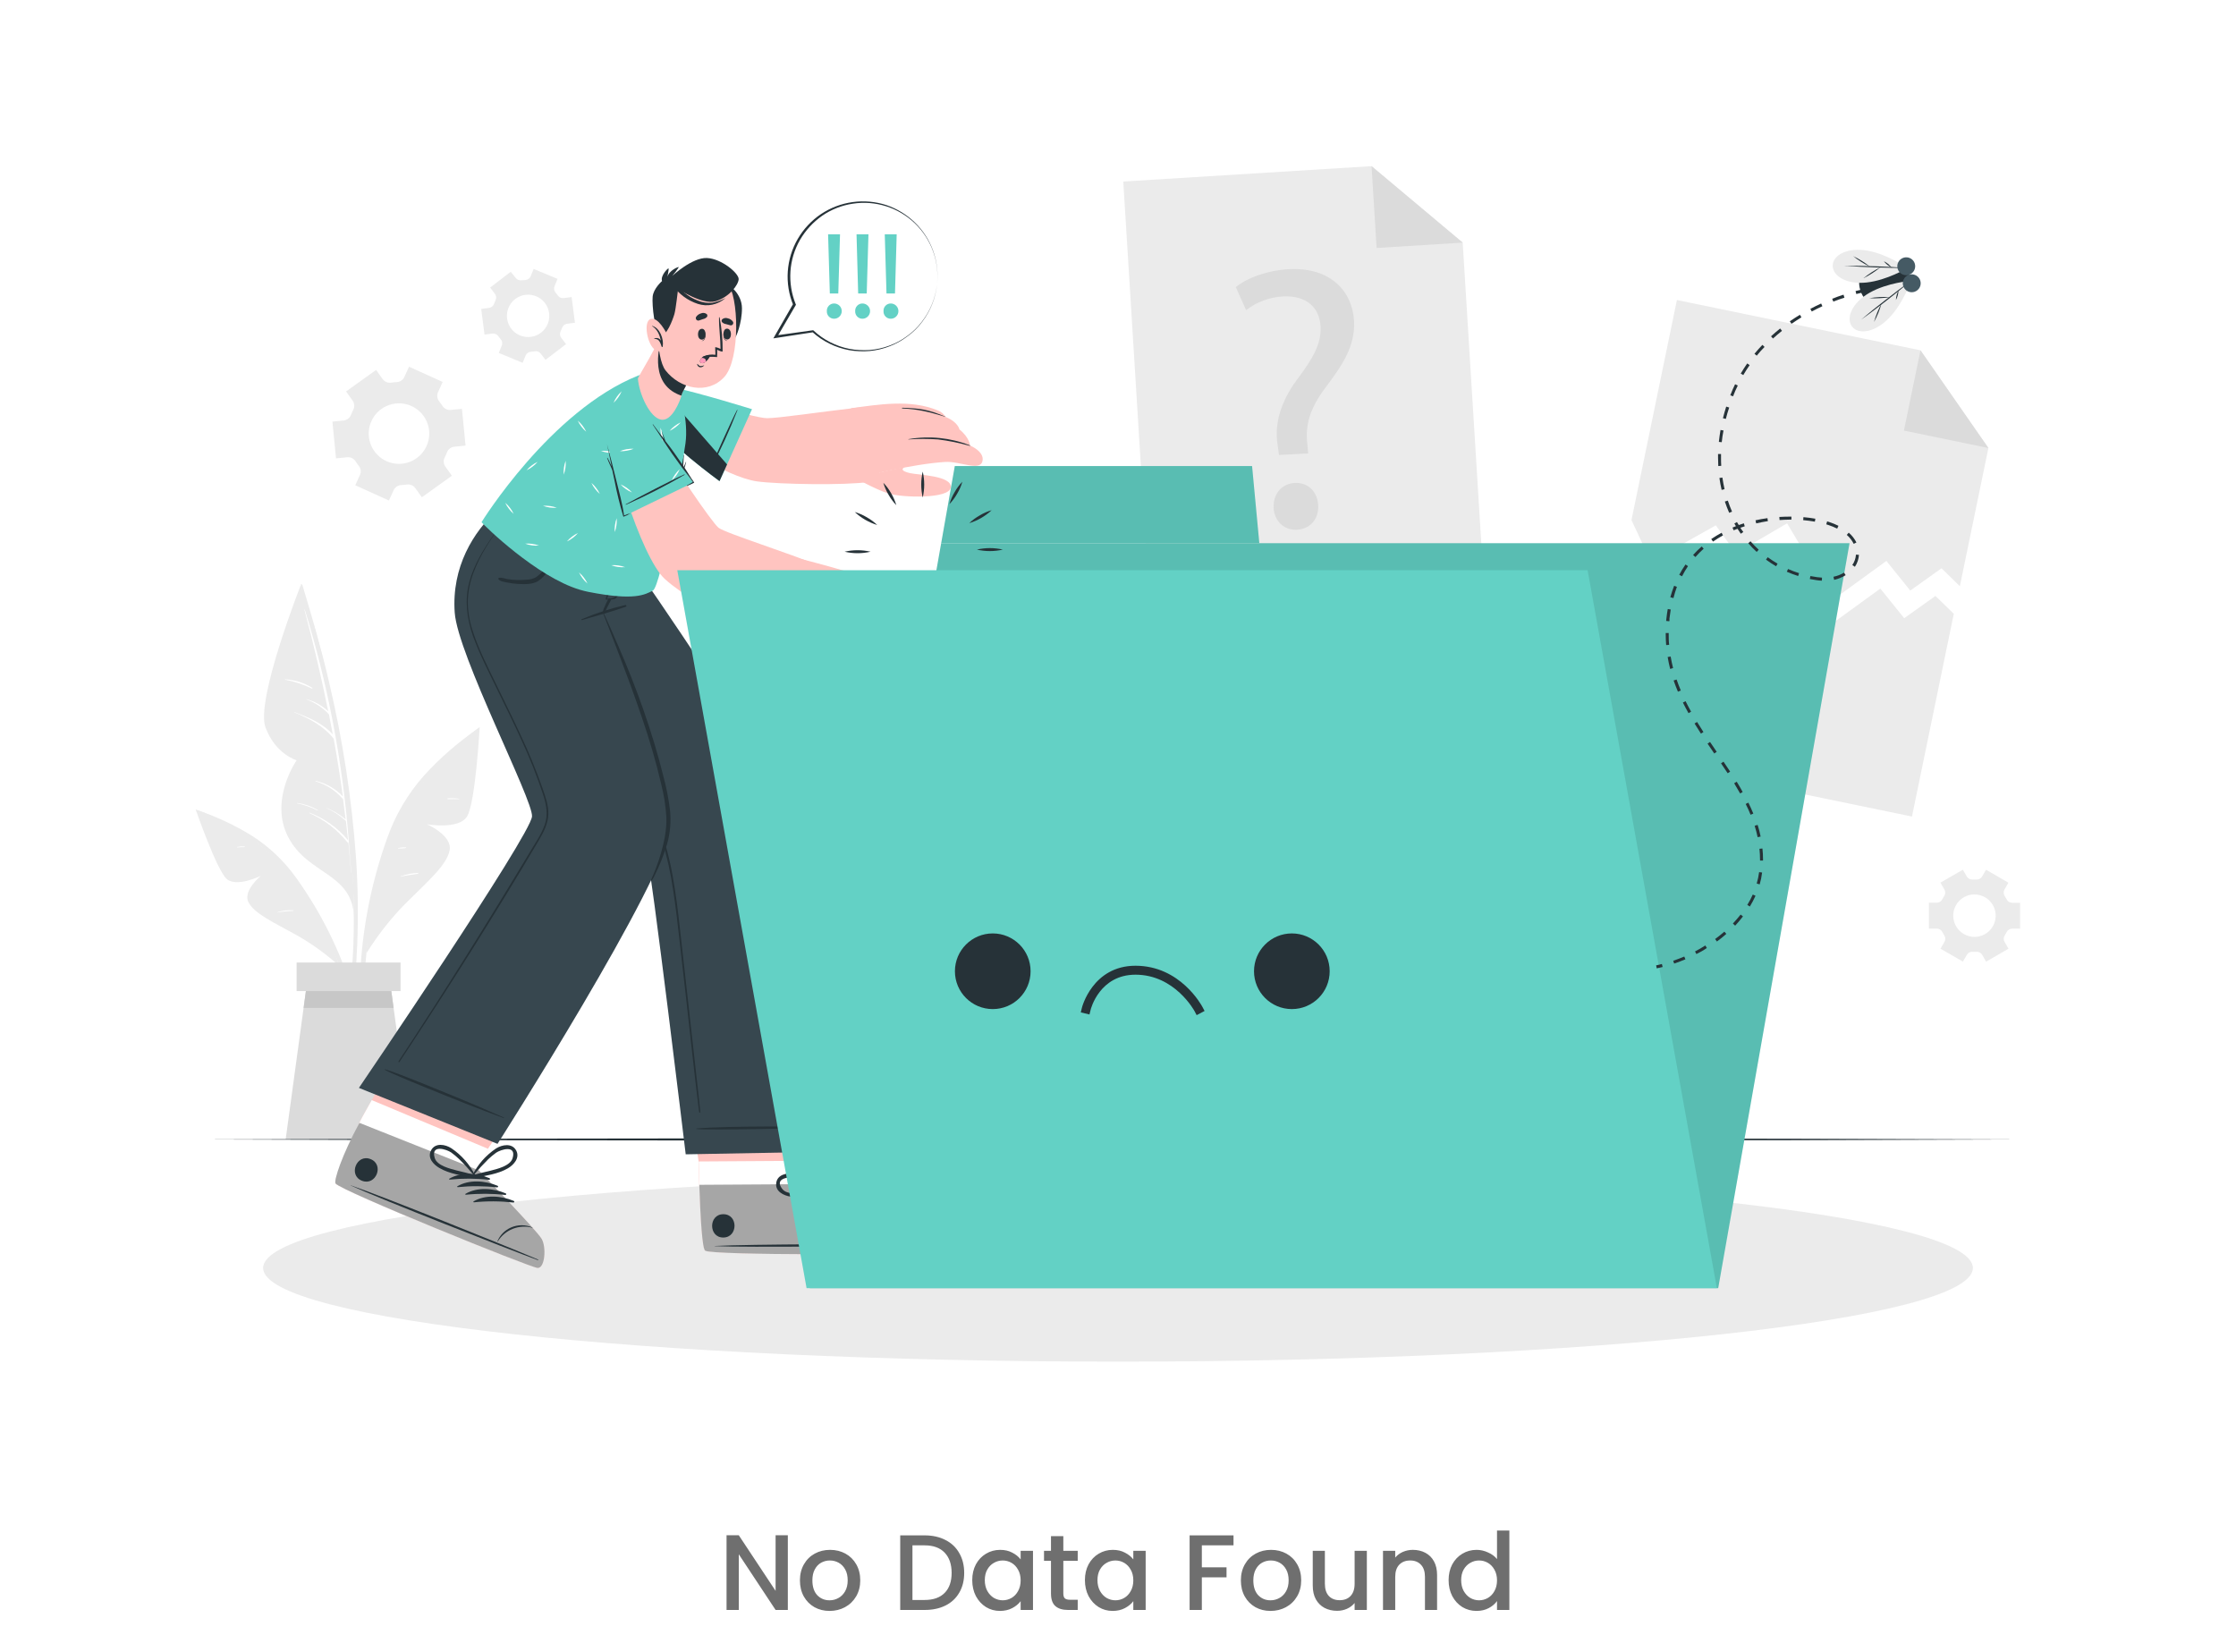 <svg width="375" height="277" viewBox="0 0 375 277" fill="none" xmlns="http://www.w3.org/2000/svg">
<rect width="375" height="277" fill="white"/>
<path d="M333.475 75.135L328.69 98.31L325.61 95.305L320.37 99.045L316.365 94.07L307.385 100.6L299.71 87.765L291.15 92.78L287.755 88.1L276.885 94.225L273.615 87.22L281.235 50.315L322.085 58.75L333.475 75.135Z" fill="#EBEBEB"/>
<path d="M322.085 58.75L333.475 75.135L319.305 72.21L322.085 58.75Z" fill="#DBDBDB"/>
<path d="M327.671 102.94L320.656 136.94L265.631 125.58L272.596 91.856L275.866 98.856L286.741 92.731L290.131 97.41L298.696 92.4L306.366 105.235L315.351 98.706L319.351 103.675L324.596 99.941L327.671 102.94Z" fill="#EBEBEB"/>
<path d="M248.915 98.955L192.84 102.425L188.385 30.445L230.025 27.865L245.31 40.69L248.915 98.955Z" fill="#EBEBEB"/>
<path d="M230.025 27.865L245.31 40.69L230.87 41.585L230.025 27.865Z" fill="#DBDBDB"/>
<path d="M214.5 76.3L214.28 74.675C213.715 71.31 214.635 67.545 217.56 63.61C220.2 60.11 221.63 57.61 221.47 54.77C221.29 51.57 219.165 49.55 215.21 49.71C212.949 49.828 210.778 50.63 208.985 52.01L207.26 48.145C209.26 46.52 212.76 45.32 216.085 45.145C223.3 44.745 226.81 49.015 227.085 53.78C227.325 58.045 225.115 61.25 222.305 64.995C219.725 68.41 218.88 71.225 219.245 74.41L219.4 76.04L214.5 76.3ZM213.61 85.155C213.48 82.835 214.955 81.115 217.15 80.995C219.345 80.875 220.945 82.415 221.075 84.74C221.195 86.935 219.85 88.705 217.53 88.835C215.315 88.96 213.715 87.35 213.59 85.155H213.61Z" fill="#DBDBDB"/>
<path d="M74.24 64.055L68.6 61.5L67.815 63.225C67.699 63.471 67.518 63.682 67.292 63.833C67.066 63.985 66.802 64.072 66.53 64.085C66.22 64.095 65.911 64.125 65.605 64.175C65.336 64.215 65.062 64.181 64.811 64.077C64.56 63.973 64.342 63.803 64.18 63.585L63.075 62.04L58.04 65.65L59.145 67.195C59.299 67.418 59.389 67.678 59.407 67.949C59.424 68.219 59.368 68.489 59.245 68.73C59.102 69.005 58.974 69.287 58.86 69.575C58.761 69.829 58.595 70.051 58.379 70.218C58.163 70.384 57.906 70.489 57.635 70.52L55.75 70.705L56.355 76.87L58.25 76.68C58.522 76.658 58.794 76.711 59.038 76.833C59.282 76.954 59.489 77.14 59.635 77.37C59.715 77.5 59.8 77.625 59.89 77.75C59.98 77.875 60.07 77.995 60.165 78.115C60.337 78.325 60.449 78.579 60.486 78.848C60.523 79.117 60.484 79.391 60.375 79.64L59.585 81.38L65.23 83.94L66.015 82.205C66.132 81.959 66.314 81.749 66.541 81.598C66.769 81.448 67.033 81.362 67.305 81.35C67.612 81.337 67.917 81.307 68.22 81.26C68.489 81.22 68.763 81.254 69.014 81.358C69.265 81.462 69.483 81.632 69.645 81.85L70.75 83.395L75.79 79.785L74.685 78.24C74.527 78.019 74.433 77.758 74.416 77.487C74.398 77.216 74.457 76.945 74.585 76.705C74.724 76.432 74.849 76.151 74.96 75.865C75.056 75.609 75.222 75.385 75.438 75.218C75.654 75.051 75.913 74.948 76.185 74.92L78.08 74.73L77.47 68.565L75.575 68.75C75.305 68.774 75.034 68.722 74.791 68.601C74.548 68.481 74.344 68.295 74.2 68.065C74.115 67.935 74.03 67.81 73.94 67.685C73.85 67.56 73.76 67.435 73.665 67.32C73.494 67.108 73.383 66.852 73.347 66.582C73.309 66.311 73.347 66.036 73.455 65.785L74.24 64.055ZM71.04 69.76C71.625 70.576 71.954 71.547 71.987 72.55C72.02 73.553 71.754 74.544 71.224 75.396C70.694 76.249 69.923 76.925 69.009 77.339C68.094 77.753 67.078 77.887 66.087 77.723C65.097 77.559 64.177 77.106 63.445 76.419C62.712 75.733 62.2 74.845 61.972 73.867C61.744 72.89 61.812 71.867 62.166 70.927C62.519 69.988 63.144 69.174 63.96 68.59C65.054 67.806 66.415 67.49 67.742 67.709C69.07 67.928 70.256 68.666 71.04 69.76Z" fill="#EBEBEB"/>
<path d="M329.19 145.855L325.43 148.025L326.095 149.175C326.194 149.34 326.244 149.531 326.238 149.723C326.231 149.916 326.17 150.102 326.06 150.26C325.945 150.44 325.835 150.625 325.735 150.82C325.653 150.993 325.523 151.138 325.361 151.239C325.199 151.34 325.011 151.393 324.82 151.39H323.5V155.735H324.83C325.021 155.733 325.209 155.786 325.371 155.887C325.533 155.988 325.663 156.133 325.745 156.305C325.845 156.5 325.955 156.685 326.07 156.865C326.18 157.024 326.241 157.21 326.248 157.403C326.254 157.595 326.204 157.785 326.105 157.95L325.44 159.1L329.2 161.27L329.87 160.115C329.967 159.952 330.108 159.818 330.276 159.73C330.445 159.641 330.635 159.602 330.825 159.615H331.465C331.655 159.602 331.845 159.642 332.013 159.731C332.182 159.819 332.323 159.952 332.42 160.115L333.09 161.275L336.845 159.105L336.18 157.95C336.085 157.785 336.039 157.596 336.046 157.405C336.053 157.214 336.113 157.029 336.22 156.87C336.335 156.69 336.445 156.5 336.545 156.31C336.627 156.138 336.757 155.993 336.919 155.892C337.081 155.791 337.269 155.738 337.46 155.74H338.79V151.395H337.45C337.259 151.398 337.071 151.345 336.909 151.244C336.747 151.143 336.617 150.998 336.535 150.825C336.435 150.635 336.325 150.445 336.21 150.265C336.103 150.107 336.043 149.922 336.036 149.731C336.029 149.54 336.075 149.351 336.17 149.185L336.835 148.03L333.08 145.86L332.41 147C332.313 147.164 332.172 147.298 332.004 147.386C331.835 147.474 331.645 147.514 331.455 147.5H331.135H330.815C330.625 147.513 330.434 147.473 330.265 147.385C330.095 147.297 329.954 147.164 329.855 147L329.19 145.855ZM331.135 150.005C331.84 150.004 332.529 150.213 333.115 150.603C333.701 150.994 334.158 151.55 334.428 152.201C334.698 152.852 334.769 153.568 334.632 154.259C334.495 154.95 334.155 155.585 333.657 156.083C333.159 156.581 332.524 156.92 331.833 157.057C331.142 157.195 330.426 157.124 329.775 156.854C329.125 156.583 328.569 156.126 328.178 155.54C327.787 154.954 327.579 154.265 327.58 153.56C327.579 153.093 327.671 152.63 327.849 152.199C328.028 151.767 328.289 151.374 328.619 151.043C328.95 150.713 329.342 150.451 329.773 150.272C330.205 150.093 330.668 150 331.135 150V150.005Z" fill="#EBEBEB"/>
<path d="M85.651 45.581L82.206 48.221L83.001 49.276C83.12 49.426 83.193 49.607 83.211 49.798C83.23 49.988 83.193 50.18 83.106 50.35C83.01 50.545 82.927 50.745 82.856 50.95C82.794 51.131 82.684 51.291 82.536 51.412C82.389 51.533 82.21 51.61 82.021 51.636L80.701 51.806L81.261 56.111L82.581 55.941C82.773 55.914 82.969 55.942 83.146 56.021C83.323 56.101 83.474 56.229 83.581 56.391C83.702 56.564 83.832 56.731 83.971 56.891C84.1 57.032 84.185 57.208 84.217 57.397C84.249 57.585 84.226 57.779 84.151 57.956L83.651 59.185L87.651 60.85L88.151 59.62C88.226 59.444 88.348 59.292 88.504 59.181C88.661 59.071 88.845 59.007 89.036 58.995L89.356 58.961L89.671 58.91C89.856 58.876 90.047 58.892 90.224 58.958C90.4 59.024 90.555 59.138 90.671 59.285L91.486 60.35L94.931 57.711L94.126 56.656C94.01 56.503 93.939 56.321 93.92 56.13C93.901 55.94 93.936 55.747 94.021 55.575C94.116 55.382 94.199 55.184 94.271 54.98C94.333 54.8 94.444 54.64 94.591 54.519C94.739 54.398 94.917 54.321 95.106 54.295L96.426 54.126L95.866 49.821L94.546 49.99C94.355 50.018 94.159 49.99 93.982 49.912C93.805 49.833 93.654 49.706 93.546 49.545C93.421 49.365 93.291 49.196 93.151 49.045C93.035 48.901 92.959 48.727 92.933 48.544C92.906 48.36 92.93 48.172 93.001 48.001L93.501 46.77L89.501 45.105L89.001 46.336C88.926 46.511 88.803 46.663 88.647 46.773C88.491 46.883 88.307 46.948 88.116 46.961L87.796 46.99L87.501 47.001C87.316 47.035 87.125 47.019 86.949 46.953C86.772 46.887 86.618 46.773 86.501 46.626L85.651 45.581ZM88.116 49.446C88.813 49.356 89.52 49.475 90.149 49.787C90.778 50.099 91.301 50.59 91.651 51.199C92.001 51.807 92.163 52.506 92.117 53.207C92.07 53.908 91.817 54.579 91.39 55.136C90.962 55.693 90.379 56.111 89.714 56.337C89.049 56.563 88.333 56.587 87.654 56.407C86.975 56.226 86.366 55.848 85.902 55.321C85.438 54.794 85.14 54.141 85.046 53.446C84.984 52.981 85.014 52.509 85.134 52.056C85.255 51.603 85.464 51.179 85.749 50.807C86.035 50.435 86.391 50.124 86.797 49.89C87.203 49.656 87.651 49.505 88.116 49.446Z" fill="#EBEBEB"/>
<path d="M59.911 158.391C60.099 153.557 60.032 148.717 59.711 143.891C58.995 133.924 57.475 124.032 55.166 114.311C53.896 108.841 52.336 103.461 50.706 98.085C50.656 97.921 50.396 97.966 50.441 98.135C55.476 117.086 59.606 136.636 59.321 156.336C59.241 161.836 58.601 167.261 58.081 172.741C58.081 172.886 58.306 172.946 58.341 172.796C59.376 168.091 59.716 163.181 59.911 158.391Z" fill="#EBEBEB"/>
<path d="M50.441 98.12C50.441 98.12 42.821 117.47 44.526 122C46.231 126.53 49.751 127.5 49.751 127.5C49.751 127.5 45.086 134.16 48.346 140.405C51.606 146.65 58.846 146.355 59.346 153.435C59.331 153.47 59.731 123.865 50.441 98.12Z" fill="#EBEBEB"/>
<path d="M58.501 141.245C58.514 141.213 58.514 141.177 58.501 141.145C57.501 127.934 55.022 114.878 51.111 102.22C51.111 102.185 51.036 102.195 51.046 102.22C52.556 107.887 53.89 113.577 55.046 119.29C54.022 118.319 52.77 117.621 51.406 117.26C51.406 117.26 51.366 117.29 51.406 117.3C52.839 117.825 54.128 118.682 55.166 119.8C55.386 120.925 55.606 122.045 55.811 123.17C54.106 121.265 51.746 120.32 49.381 119.42C49.376 119.422 49.371 119.426 49.368 119.431C49.365 119.436 49.363 119.442 49.363 119.447C49.363 119.453 49.365 119.459 49.368 119.464C49.371 119.469 49.376 119.473 49.381 119.475C51.846 120.475 54.296 121.765 55.966 123.89C56.546 127.1 57.056 130.322 57.496 133.555C56.265 132.265 54.686 131.36 52.951 130.95C52.896 130.95 52.866 131.015 52.921 131.03C54.704 131.555 56.295 132.587 57.501 134H57.531C57.681 135.133 57.825 136.272 57.961 137.415C57.009 136.609 55.934 135.961 54.776 135.495C54.746 135.495 54.726 135.53 54.776 135.54C55.957 136.052 57.039 136.768 57.971 137.655C57.971 137.655 57.996 137.655 58.011 137.655C58.136 138.74 58.261 139.825 58.371 140.91C56.654 138.834 54.426 137.242 51.906 136.29C51.896 136.29 51.886 136.294 51.878 136.302C51.87 136.309 51.866 136.319 51.866 136.33C51.866 136.341 51.87 136.351 51.878 136.358C51.886 136.366 51.896 136.37 51.906 136.37C54.395 137.467 56.58 139.15 58.276 141.275C58.295 141.298 58.32 141.315 58.349 141.324C58.377 141.333 58.408 141.333 58.436 141.325C58.601 142.99 58.751 144.655 58.871 146.325C58.871 146.35 58.911 146.35 58.911 146.325C58.781 144.648 58.645 142.955 58.501 141.245Z" fill="white"/>
<path d="M52.376 115.355C50.996 114.496 49.419 114.004 47.796 113.925C47.788 113.925 47.78 113.928 47.774 113.934C47.769 113.939 47.766 113.947 47.766 113.955C47.766 113.963 47.769 113.97 47.774 113.976C47.78 113.982 47.788 113.985 47.796 113.985C49.365 114.282 50.889 114.787 52.326 115.485C52.386 115.5 52.431 115.395 52.376 115.355Z" fill="white"/>
<path d="M53.3 135.84C52.239 135.231 51.072 134.832 49.86 134.665C49.82 134.665 49.815 134.72 49.86 134.73C51.043 134.967 52.187 135.368 53.26 135.92C53.305 135.945 53.345 135.865 53.3 135.84Z" fill="white"/>
<path d="M79.951 122.336C76.728 124.564 73.767 127.15 71.126 130.046C68.403 133.111 66.302 136.677 64.941 140.546C62.045 148.605 60.488 157.083 60.331 165.646C60.234 170.387 60.689 175.124 61.686 179.761C61.694 179.794 61.715 179.824 61.744 179.842C61.773 179.861 61.808 179.868 61.843 179.862C61.877 179.855 61.907 179.836 61.927 179.808C61.947 179.78 61.956 179.745 61.951 179.711C60.71 171.529 60.757 163.203 62.091 155.036C63.401 147.036 65.456 138.326 70.546 131.821C73.316 128.276 76.771 125.491 80.186 122.611C80.366 122.451 80.136 122.206 79.951 122.336Z" fill="#EBEBEB"/>
<path d="M61.451 159.875C63.286 156.907 65.442 154.15 67.881 151.655C71.696 147.84 74.906 145.13 75.406 142.61C75.906 140.09 71.586 138.23 71.586 138.23C71.586 138.23 76.861 139.18 78.306 136.965C79.751 134.75 80.446 121.92 80.446 121.92C80.446 121.92 70.846 128.775 66.371 138.385C61.896 147.995 61.451 159.875 61.451 159.875Z" fill="#EBEBEB"/>
<path d="M77.001 133.955C76.369 133.861 75.729 133.839 75.091 133.89C75.016 133.89 75.022 134.02 75.091 134.025C75.722 134.025 76.356 133.995 76.987 134.025C76.994 134.023 77 134.019 77.005 134.014C77.01 134.009 77.014 134.002 77.016 133.995C77.017 133.987 77.017 133.98 77.014 133.973C77.012 133.966 77.007 133.96 77.001 133.955Z" fill="white"/>
<path d="M70.106 146.4C69.093 146.421 68.091 146.621 67.147 146.99C67.147 146.99 67.147 147.04 67.147 147.035C68.147 146.8 69.112 146.705 70.102 146.535C70.114 146.53 70.126 146.521 70.133 146.509C70.141 146.497 70.146 146.484 70.146 146.469C70.147 146.455 70.143 146.441 70.136 146.429C70.129 146.417 70.119 146.407 70.106 146.4Z" fill="white"/>
<path d="M68.035 142.1C67.614 142.096 67.194 142.133 66.78 142.21C66.772 142.213 66.766 142.218 66.761 142.224C66.756 142.231 66.754 142.239 66.754 142.247C66.754 142.255 66.756 142.263 66.761 142.27C66.766 142.277 66.772 142.282 66.78 142.285C67.199 142.309 67.62 142.291 68.035 142.23C68.052 142.23 68.069 142.223 68.081 142.211C68.093 142.199 68.1 142.182 68.1 142.165C68.1 142.148 68.093 142.131 68.081 142.119C68.069 142.107 68.052 142.1 68.035 142.1Z" fill="white"/>
<path d="M33.306 135.946C36.431 137.005 39.425 138.416 42.231 140.151C45.143 142.001 47.668 144.398 49.666 147.211C53.871 153.063 57.09 159.564 59.196 166.456C60.371 170.271 61.096 174.211 61.356 178.196C61.351 178.221 61.337 178.244 61.316 178.261C61.296 178.278 61.27 178.287 61.244 178.287C61.218 178.287 61.192 178.278 61.172 178.261C61.151 178.244 61.137 178.221 61.131 178.196C60.249 171.288 58.288 164.561 55.321 158.261C52.406 152.086 48.731 145.516 43.111 141.426C40.051 139.201 36.611 137.741 33.181 136.201C33.001 136.141 33.126 135.886 33.306 135.946Z" fill="#EBEBEB"/>
<path d="M56.956 162.05C54.783 160.074 52.401 158.342 49.85 156.885C45.88 154.68 42.656 153.23 41.67 151.305C40.685 149.38 43.751 146.88 43.751 146.88C43.751 146.88 39.7 148.88 38.02 147.405C36.34 145.93 32.81 135.73 32.81 135.73C32.81 135.73 42.166 139.055 48.001 145.8C53.836 152.545 56.956 162.05 56.956 162.05Z" fill="#EBEBEB"/>
<path d="M49.191 152.66C48.271 152.596 47.347 152.71 46.471 152.995C46.471 152.995 46.471 153.04 46.471 153.035C47.365 152.882 48.269 152.788 49.176 152.755C49.241 152.755 49.256 152.665 49.191 152.66Z" fill="white"/>
<path d="M41.031 141.961C40.612 141.926 40.19 141.95 39.776 142.031C39.731 142.031 39.746 142.111 39.776 142.106C40.191 142.061 40.596 142.076 41.006 142.066C41.019 142.066 41.032 142.062 41.042 142.054C41.052 142.047 41.059 142.036 41.062 142.023C41.065 142.011 41.064 141.998 41.058 141.986C41.052 141.975 41.043 141.966 41.031 141.961Z" fill="white"/>
<path d="M69.021 191.09H47.906L50.916 169.035L51.686 163.38H65.241L66.011 169.035L69.021 191.09Z" fill="#DBDBDB"/>
<path d="M66.011 169.035H50.916L51.686 163.38H65.241L66.011 169.035Z" fill="#C7C7C7"/>
<path d="M67.176 161.42H49.746V166.21H67.176V161.42Z" fill="#DBDBDB"/>
<path d="M34.48 191.09L72.486 190.97L110.49 190.925L186.5 190.84L262.51 190.925L300.515 190.97L338.52 191.09L300.515 191.215L262.51 191.255L186.5 191.34L110.49 191.255L72.486 191.21L34.48 191.09Z" fill="#263238"/>
<path d="M187.501 228.355C266.682 228.355 330.871 221.321 330.871 212.645C330.871 203.968 266.682 196.935 187.501 196.935C108.32 196.935 44.131 203.968 44.131 212.645C44.131 221.321 108.32 228.355 187.501 228.355Z" fill="#EBEBEB"/>
<path d="M154.125 210.045C152.96 210.44 119.555 210.545 118.275 209.755C117.775 209.455 117.49 204.59 117.275 198.7C117.23 197.43 117.195 196.115 117.165 194.785L114.5 176.965L136.835 176.82L138.94 194.645L138.855 198.565C138.855 198.565 151.665 204.24 152.975 205.27C154.285 206.3 155.29 209.65 154.125 210.045Z" fill="#FFC4C0"/>
<path d="M154.126 210.046C152.961 210.441 119.556 210.546 118.276 209.756C117.686 209.386 117.366 202.281 117.186 194.786L138.916 194.646L138.831 198.566C138.831 198.566 151.641 204.241 152.951 205.271C154.261 206.301 155.291 209.651 154.126 210.046Z" fill="white"/>
<path d="M154.125 210.045C152.96 210.44 119.555 210.545 118.275 209.755C117.775 209.455 117.49 204.59 117.275 198.7L138.81 198.565C138.81 198.565 151.62 204.24 152.93 205.27C154.24 206.3 155.29 209.65 154.125 210.045Z" fill="#A6A6A6"/>
<path d="M153.64 208.71C148.04 208.59 125.44 208.645 119.895 208.955C119.85 208.955 119.85 208.985 119.895 208.99C125.445 209.225 148.045 208.99 153.64 208.8C153.76 208.795 153.76 208.71 153.64 208.71Z" fill="#263238"/>
<path d="M150.794 204.075C150.171 204.061 149.552 204.177 148.977 204.414C148.401 204.652 147.881 205.006 147.449 205.455C146.662 206.257 146.218 207.332 146.209 208.455C146.209 208.49 146.269 208.49 146.274 208.455C146.46 207.349 146.999 206.333 147.81 205.558C148.621 204.783 149.66 204.291 150.774 204.155C150.785 204.158 150.796 204.156 150.805 204.151C150.815 204.145 150.821 204.136 150.824 204.125C150.827 204.115 150.825 204.104 150.819 204.094C150.814 204.085 150.805 204.078 150.794 204.075Z" fill="#263238"/>
<path d="M141 199.115C138.76 199.09 136.165 199.89 134.775 201.73C134.725 201.8 134.825 201.875 134.89 201.84C136.847 200.807 138.909 199.985 141.04 199.39C141.073 199.381 141.102 199.36 141.12 199.331C141.139 199.303 141.147 199.268 141.142 199.235C141.137 199.201 141.12 199.17 141.094 199.148C141.068 199.126 141.034 199.114 141 199.115Z" fill="#263238"/>
<path d="M142.739 199.78C140.494 199.78 137.899 200.56 136.514 202.395C136.459 202.47 136.559 202.545 136.629 202.51C138.583 201.474 140.643 200.651 142.774 200.055C142.806 200.046 142.835 200.026 142.853 199.998C142.872 199.97 142.88 199.936 142.876 199.903C142.872 199.869 142.855 199.838 142.83 199.816C142.805 199.793 142.773 199.781 142.739 199.78Z" fill="#263238"/>
<path d="M144.469 200.45C142.229 200.45 139.634 201.225 138.244 203.065C138.194 203.135 138.294 203.21 138.359 203.175C140.316 202.142 142.378 201.321 144.509 200.725C144.542 200.716 144.57 200.695 144.589 200.667C144.608 200.638 144.616 200.604 144.611 200.57C144.606 200.536 144.589 200.505 144.562 200.483C144.536 200.461 144.503 200.449 144.469 200.45Z" fill="#263238"/>
<path d="M146.205 201.121C143.96 201.096 141.365 201.896 139.98 203.736C139.925 203.806 140.03 203.881 140.095 203.846C142.052 202.812 144.114 201.991 146.245 201.396C146.278 201.387 146.307 201.366 146.325 201.337C146.344 201.309 146.352 201.274 146.347 201.241C146.342 201.207 146.325 201.176 146.299 201.154C146.273 201.132 146.239 201.12 146.205 201.121Z" fill="#263238"/>
<path d="M121.305 203.63C118.805 203.63 118.805 207.555 121.305 207.54C123.805 207.525 123.825 203.615 121.305 203.63Z" fill="#263238"/>
<path d="M143.405 193.125C142.27 192.185 140.84 193.125 140.145 194.09C138.988 195.796 138.298 197.775 138.145 199.83C138.145 199.875 138.18 199.895 138.215 199.895C138.223 199.937 138.242 199.977 138.27 200.01C138.297 200.044 138.332 200.07 138.372 200.087C138.411 200.105 138.455 200.112 138.498 200.109C138.541 200.106 138.583 200.093 138.62 200.07C140.21 198.965 142.05 197.975 143.255 196.41C143.94 195.5 144.5 194 143.405 193.125ZM140.675 197.895C139.905 198.46 139.11 198.985 138.36 199.58C138.76 198.46 139.105 197.33 139.615 196.25C139.85 195.732 140.121 195.231 140.425 194.75C140.925 194.005 143.105 192.125 143.335 194.56C143.465 195.895 141.59 197.225 140.675 197.895Z" fill="#263238"/>
<path d="M132.565 200.68C134.515 200.97 136.53 200.41 138.445 200.105C138.486 200.095 138.525 200.074 138.557 200.046C138.589 200.017 138.614 199.982 138.63 199.942C138.646 199.902 138.653 199.859 138.649 199.816C138.646 199.773 138.632 199.732 138.61 199.695C138.617 199.69 138.623 199.683 138.627 199.674C138.631 199.666 138.633 199.657 138.633 199.648C138.633 199.639 138.631 199.63 138.627 199.621C138.623 199.613 138.617 199.606 138.61 199.6C137.071 198.228 135.198 197.285 133.18 196.865C132 196.64 130.33 196.965 130.18 198.43C130 199.81 131.425 200.5 132.565 200.68ZM131.205 199.41C129.705 197.49 132.57 197.325 133.43 197.525C133.988 197.665 134.535 197.842 135.07 198.055C136.163 198.509 137.233 199.018 138.275 199.58C137.325 199.675 136.39 199.845 135.445 199.975C134.315 200.125 132.045 200.465 131.205 199.41Z" fill="#263238"/>
<path d="M81.66 94.601C81.66 94.601 107.595 138.721 108.29 141.821C109.355 146.581 115 193.586 115 193.586L142 193.086C142 193.086 137.35 151.641 132.945 137.986C129.775 128.151 106.885 95.531 106.885 95.531L81.66 94.601Z" fill="#37474F"/>
<path d="M139.544 188.966C135.669 188.936 121.934 188.781 116.774 189.261C116.734 189.261 116.739 189.331 116.774 189.336C118.549 189.591 135.664 189.196 139.539 189.071C139.547 189.074 139.556 189.075 139.565 189.073C139.573 189.072 139.581 189.069 139.588 189.065C139.596 189.06 139.602 189.053 139.606 189.046C139.61 189.038 139.612 189.03 139.613 189.022C139.613 189.013 139.612 189.004 139.608 188.996C139.605 188.989 139.599 188.982 139.593 188.976C139.586 188.971 139.578 188.967 139.57 188.965C139.561 188.963 139.553 188.963 139.544 188.966Z" fill="#263238"/>
<path d="M86.085 98.65C87.785 101.315 89.585 103.925 91.315 106.57C93.045 109.215 94.785 111.86 96.5 114.5C99.92 119.834 103.253 125.202 106.5 130.605C108.085 133.11 109.44 135.752 110.55 138.5C111.563 141.249 112.325 144.084 112.825 146.97C113.355 149.865 113.705 152.79 114.03 155.715C114.363 158.825 114.712 161.937 115.075 165.05C115.785 171.42 116.497 177.79 117.21 184.16C117.295 184.94 117.38 185.72 117.46 186.505C117.46 186.62 117.265 186.64 117.25 186.505C116.455 180.18 115.795 173.83 115.075 167.505C114.715 164.349 114.357 161.194 114 158.04C113.665 155.105 113.345 152.165 112.89 149.25C112.473 146.373 111.837 143.531 110.99 140.75C110.057 137.87 108.806 135.103 107.26 132.5C104.135 127.105 100.825 121.805 97.515 116.5C94.205 111.195 90.805 105.845 87.315 100.605C86.885 99.96 86.45 99.315 86 98.68C85.965 98.645 86.055 98.6 86.085 98.65Z" fill="#263238"/>
<path d="M90.16 212.645C88.93 212.57 57.16 199.7 56.28 198.48C56.241 198.408 56.223 198.327 56.23 198.245C56.23 197.15 58.435 193.33 60.275 188.31C60.39 187.99 61.21 186.5 62.345 184.495C65.5 179 71 169.535 71 169.535L91.765 177.785L81.825 192.66L80.28 196.26C80.28 196.26 90.025 206.335 90.845 207.76C91.665 209.185 91.385 212.715 90.16 212.645Z" fill="#FFC4C0"/>
<path d="M90.16 212.645C88.93 212.57 57.16 199.7 56.28 198.48C56.241 198.408 56.223 198.327 56.23 198.245C56.23 197.15 58.435 193.33 60.275 188.31C60.39 187.99 61.21 186.5 62.345 184.495L81.845 192.66L80.3 196.26C80.3 196.26 90.045 206.335 90.865 207.76C91.685 209.185 91.385 212.715 90.16 212.645Z" fill="white"/>
<path d="M90.16 212.646C88.93 212.571 57.16 199.701 56.28 198.481C55.94 198.016 57.36 193.681 60.28 188.311L80.28 196.266C80.28 196.266 90.025 206.331 90.85 207.766C91.675 209.201 91.385 212.716 90.16 212.646Z" fill="#A6A6A6"/>
<path d="M90.21 211.225C85.065 209.015 64.095 200.585 58.84 198.795C58.795 198.795 58.785 198.795 58.84 198.825C63.895 201.125 84.93 209.385 90.19 211.325C90.29 211.35 90.32 211.27 90.21 211.225Z" fill="#263238"/>
<path d="M89.31 205.861C88.739 205.61 88.123 205.48 87.5 205.48C86.877 205.48 86.26 205.61 85.69 205.861C84.664 206.31 83.851 207.137 83.42 208.171C83.42 208.201 83.465 208.226 83.48 208.196C84.069 207.237 84.954 206.495 86 206.081C87.047 205.668 88.199 205.604 89.285 205.901C89.293 205.898 89.301 205.893 89.305 205.885C89.31 205.878 89.311 205.869 89.31 205.861Z" fill="#263238"/>
<path d="M82.096 197.59C80.031 196.725 77.321 196.495 75.346 197.68C75.271 197.725 75.346 197.83 75.411 197.825C77.612 197.602 79.832 197.613 82.031 197.86C82.065 197.864 82.099 197.855 82.126 197.835C82.154 197.816 82.174 197.787 82.182 197.753C82.19 197.72 82.186 197.686 82.17 197.655C82.154 197.625 82.128 197.602 82.096 197.59Z" fill="#263238"/>
<path d="M83.449 198.86C81.384 197.995 78.674 197.765 76.699 198.95C76.624 198.995 76.699 199.1 76.764 199.095C78.966 198.87 81.185 198.881 83.384 199.13C83.418 199.134 83.452 199.125 83.48 199.106C83.508 199.086 83.528 199.057 83.535 199.024C83.543 198.991 83.539 198.956 83.523 198.926C83.507 198.896 83.481 198.873 83.449 198.86Z" fill="#263238"/>
<path d="M84.809 200.13C82.739 199.265 80.029 199.035 78.059 200.22C77.979 200.265 78.059 200.37 78.119 200.365C80.321 200.139 82.54 200.151 84.739 200.4C84.774 200.406 84.809 200.398 84.838 200.379C84.868 200.36 84.889 200.331 84.898 200.297C84.906 200.263 84.902 200.227 84.886 200.196C84.869 200.165 84.842 200.142 84.809 200.13Z" fill="#263238"/>
<path d="M86.165 201.4C84.094 200.535 81.389 200.305 79.415 201.485C79.335 201.535 79.415 201.64 79.475 201.635C81.676 201.409 83.895 201.421 86.094 201.67C86.129 201.676 86.165 201.669 86.194 201.65C86.223 201.63 86.244 201.601 86.253 201.567C86.262 201.533 86.258 201.497 86.241 201.466C86.225 201.436 86.198 201.412 86.165 201.4Z" fill="#263238"/>
<path d="M62.141 194.385C59.806 193.455 58.356 197.09 60.701 198.02C63.046 198.95 64.501 195.315 62.141 194.385Z" fill="#263238"/>
<path d="M86.569 192.94C85.864 191.645 84.199 191.965 83.184 192.61C81.474 193.756 80.095 195.33 79.184 197.175C79.18 197.183 79.178 197.192 79.178 197.201C79.178 197.21 79.18 197.219 79.183 197.228C79.187 197.236 79.193 197.243 79.2 197.249C79.207 197.254 79.215 197.258 79.224 197.26C79.224 197.425 79.334 197.62 79.529 197.58C81.424 197.145 83.499 196.92 85.199 195.92C86.174 195.34 87.234 194.165 86.569 192.94ZM82.244 196.335C81.319 196.57 80.389 196.76 79.474 197.03C80.231 196.119 81.034 195.246 81.879 194.415C82.295 194.019 82.738 193.652 83.204 193.315C83.929 192.815 86.669 191.89 85.969 194.235C85.584 195.53 83.349 196.055 82.244 196.335Z" fill="#263238"/>
<path d="M73.684 195.875C75.384 196.875 77.459 197.11 79.349 197.55C79.544 197.595 79.674 197.4 79.659 197.23C79.668 197.229 79.677 197.226 79.685 197.22C79.693 197.215 79.699 197.207 79.703 197.199C79.707 197.19 79.709 197.181 79.708 197.171C79.707 197.162 79.704 197.153 79.699 197.145C78.79 195.296 77.41 193.718 75.699 192.57C74.699 191.92 73.024 191.595 72.314 192.885C71.604 194.175 72.689 195.29 73.684 195.875ZM72.904 194.185C72.209 191.84 74.944 192.77 75.669 193.275C76.135 193.612 76.576 193.981 76.989 194.38C77.833 195.212 78.634 196.087 79.389 197C78.474 196.73 77.544 196.535 76.619 196.3C75.499 196 73.284 195.5 72.904 194.185Z" fill="#263238"/>
<path d="M83.44 191.83L60.195 182.445C60.195 182.445 89.015 140.07 89.225 136.915C89.415 134.125 76.755 109.815 76.26 102.73C75.72 95.08 79.4 89.165 83.45 85.49L107.425 95.685C107.425 95.685 104.895 99.73 100.925 101.985C100.925 101.985 113.22 130.085 112.52 138.725C111.82 147.365 83.44 191.83 83.44 191.83Z" fill="#37474F"/>
<path d="M84.471 187.41C81.111 185.965 82.096 186.33 78.716 184.91C77.066 184.22 66.216 179.705 64.546 179.33C64.511 179.33 64.486 179.38 64.521 179.4C65.966 180.285 76.906 184.61 78.571 185.27C81.976 186.61 81.011 186.19 84.431 187.49C84.436 187.497 84.443 187.502 84.45 187.506C84.458 187.509 84.467 187.511 84.475 187.51C84.484 187.509 84.492 187.506 84.499 187.501C84.506 187.497 84.512 187.49 84.516 187.482C84.519 187.475 84.521 187.466 84.521 187.458C84.52 187.449 84.518 187.441 84.513 187.434C84.509 187.427 84.503 187.421 84.495 187.416C84.488 187.412 84.479 187.41 84.471 187.41Z" fill="#263238"/>
<path d="M104.856 101.47C102.36 102.052 99.917 102.845 97.556 103.84C97.546 103.843 97.537 103.848 97.53 103.855C97.522 103.862 97.516 103.87 97.512 103.879C97.507 103.888 97.505 103.898 97.504 103.908C97.503 103.918 97.505 103.928 97.508 103.937C97.511 103.947 97.516 103.956 97.523 103.963C97.53 103.971 97.538 103.977 97.547 103.981C97.556 103.986 97.566 103.988 97.576 103.989C97.586 103.99 97.596 103.988 97.606 103.985C100.056 103.27 102.546 102.6 104.956 101.755C105.141 101.69 105.046 101.43 104.856 101.47Z" fill="#263238"/>
<path d="M102 100.5C101.767 100.914 101.562 101.344 101.385 101.785C101.213 102.12 101.106 102.485 101.07 102.86C101.07 102.935 101.17 102.95 101.215 102.905C101.466 102.605 101.669 102.267 101.815 101.905C102.02 101.51 102.23 101.12 102.425 100.715C102.56 100.42 102.155 100.23 102 100.5Z" fill="#263238"/>
<path d="M102.301 98.23C102.451 97.86 102.596 97.495 102.751 97.125C102.906 96.755 103.101 96.375 103.251 95.985C103.251 95.925 103.371 95.985 103.346 96.03C103.196 96.4 103.101 96.79 102.986 97.17C102.871 97.55 102.741 97.93 102.616 98.31C102.381 99.015 102.116 99.715 101.791 100.4C102.184 100.42 102.577 100.352 102.941 100.2C103.312 99.963 103.598 99.612 103.756 99.2C103.966 98.79 104.161 98.37 104.376 97.96C104.64 97.517 104.863 97.05 105.041 96.565C105.041 96.505 105.161 96.565 105.136 96.61C104.81 97.635 104.383 98.625 103.861 99.565C103.636 99.93 103.461 100.315 103.051 100.455C102.607 100.579 102.142 100.612 101.686 100.55C101.626 100.55 101.556 100.55 101.576 100.46C101.78 99.705 102.022 98.961 102.301 98.23Z" fill="#263238"/>
<path d="M101.279 102.9C102.134 104.705 102.884 106.505 103.679 108.305C104.474 110.105 105.179 111.845 105.894 113.635C107.324 117.245 108.604 120.925 109.729 124.635C110.284 126.475 110.799 128.33 111.259 130.2C111.766 132.064 112.137 133.963 112.369 135.88C112.57 137.795 112.4 139.73 111.869 141.58C111.318 143.409 110.61 145.188 109.754 146.895C109.229 147.975 109.054 147.83 109.304 147.285C110.019 145.735 111.894 141.04 111.759 137.095C111.65 135.207 111.358 133.333 110.889 131.5C110.452 129.61 109.961 127.735 109.414 125.875C108.349 122.205 107.084 118.61 105.784 115.02C105.054 113.02 104.284 111.02 103.534 109.02C102.784 107.02 102.034 105.18 101.194 102.97C101.169 102.88 101.254 102.845 101.279 102.9Z" fill="#263238"/>
<path d="M83.635 96.935C84.05 96.78 84.635 97.035 85.055 97.105C85.599 97.197 86.148 97.252 86.7 97.27C87.245 97.289 87.792 97.271 88.335 97.215C88.882 97.201 89.418 97.059 89.9 96.8C90.691 96.224 91.369 95.507 91.9 94.685C92.532 93.845 93.055 92.928 93.455 91.955C93.455 91.895 93.56 91.955 93.54 91.995C93.365 92.55 93.235 93.11 93.04 93.655C92.824 94.167 92.567 94.66 92.27 95.13C91.788 96.075 91.076 96.883 90.2 97.48C89.235 98.03 87.995 97.98 86.92 97.935C86.296 97.899 85.676 97.817 85.065 97.69C84.625 97.595 83.885 97.525 83.605 97.14C83.591 97.125 83.582 97.108 83.576 97.089C83.57 97.07 83.569 97.05 83.572 97.031C83.575 97.011 83.582 96.992 83.593 96.976C83.603 96.959 83.618 96.945 83.635 96.935Z" fill="#263238"/>
<path d="M66.83 178C70.65 172.214 74.4 166.38 78.08 160.5C81.76 154.62 85.39 148.695 88.97 142.725C89.825 141.3 90.81 139.88 91.36 138.3C91.96 136.585 91.62 134.92 91.08 133.24C90.06 130.175 88.868 127.171 87.51 124.24C86.17 121.285 84.725 118.38 83.305 115.465C81.885 112.55 80.4 109.67 79.305 106.63C78.305 103.725 77.9 100.715 78.68 97.705C79.46 94.695 81.14 92.035 82.895 89.53C83.355 88.87 83.83 88.215 84.295 87.53C84.33 87.48 84.405 87.53 84.37 87.59C82.435 90.2 80.55 92.965 79.415 96.03C78.835 97.541 78.51 99.138 78.455 100.755C78.445 102.397 78.7 104.03 79.21 105.59C80.15 108.63 81.635 111.505 83.02 114.365C84.405 117.225 85.885 120.185 87.25 123.13C88.658 126.094 89.91 129.13 91 132.225C91.465 133.6 92 135.04 91.96 136.515C91.925 138.13 91.155 139.585 90.355 140.945C86.855 146.87 83.27 152.725 79.62 158.545C75.97 164.365 72.215 170.185 68.415 175.945L66.975 178.12C66.9 178.21 66.77 178.105 66.83 178Z" fill="#263238"/>
<path d="M108.755 68.735C110.92 73.485 121.855 80.03 126.975 80.735C130.655 81.235 141.845 81.415 145.68 80.83C150.18 80.14 146.74 68.015 144.085 68.33C136.785 69.18 130.585 70.13 128.635 70.13C126.255 70.13 113.38 66 111.83 65.415C108.03 64 107.53 66.04 108.755 68.735Z" fill="#FFC4C0"/>
<path d="M108.824 70C111.564 74.055 120.669 80.685 120.669 80.685L121.934 77.885L126.119 68.625C126.119 68.625 117.754 66 112.249 64.8C111.601 64.653 110.942 64.559 110.279 64.52C106.764 64.33 106.459 66.5 108.824 70Z" fill="#63D1C5"/>
<path d="M108.824 70C111.564 74.055 120.669 80.685 120.669 80.685L121.934 77.885C118.539 73.94 113.294 67.965 110.279 64.53C106.764 64.33 106.459 66.5 108.824 70Z" fill="#263238"/>
<path d="M119.03 78.806C119.725 77.101 122.815 70.236 123.585 68.806C123.635 68.706 123.715 68.716 123.67 68.806C122.33 72.22 120.804 75.558 119.1 78.806C119.08 78.866 119 78.846 119.03 78.806Z" fill="#263238"/>
<path d="M142.744 68.455C147.184 67.875 152.679 66.88 157.334 68.855C157.857 69.06 158.296 69.435 158.579 69.92C160.679 70.77 160.909 72.015 160.909 72.015C162.624 73.405 162.684 74.715 162.684 74.715C162.684 74.715 165.144 75.715 164.769 77.325C164.359 79.105 160.989 77.325 158.539 77.47C152.914 77.82 145.039 79.885 143.414 80.145L142.744 68.455Z" fill="#FFC4C0"/>
<path d="M152.39 73.695C154.035 73.582 155.685 73.582 157.33 73.695C159.121 73.92 160.893 74.279 162.63 74.77C162.641 74.774 162.654 74.773 162.665 74.768C162.675 74.763 162.684 74.754 162.688 74.743C162.692 74.731 162.691 74.719 162.686 74.708C162.681 74.697 162.671 74.689 162.66 74.685C159.397 73.404 155.844 73.045 152.39 73.645C152.31 73.635 152.31 73.7 152.39 73.695Z" fill="#263238"/>
<path d="M151.344 68.5C154.089 68.64 155.804 69.08 158.564 69.91V69.88C155.524 68.61 154.279 68.49 151.329 68.38C151.234 68.42 151.239 68.5 151.344 68.5Z" fill="#263238"/>
<path d="M151.789 78.32C151.074 78.655 151.249 79.03 152.614 79.345C153.979 79.66 159.654 79.755 159.454 81.735C159.254 83.715 151.249 83.465 149.014 82.765C146.779 82.065 143.414 80.145 143.414 80.145C144.999 79.88 148.719 78.875 151.789 78.32Z" fill="#FFC4C0"/>
<path d="M114.7 76.305C114.665 77.16 114.585 78.03 114.465 78.895C114.465 78.86 114.465 78.83 114.5 78.8C114.665 78.35 114.83 77.89 115.03 77.455C115.03 77.455 115.08 77.455 115.075 77.455C114.979 77.932 114.835 78.397 114.645 78.845C114.555 79.06 114.47 79.27 114.375 79.48C114.315 79.865 114.245 80.245 114.17 80.625C114.02 81.34 113.345 84.38 113.17 84.895C113.14 85 113.01 84.975 113.02 84.855C113.055 84.295 113.62 81.13 113.735 80.41C113.958 79.02 114.257 77.643 114.63 76.285C114.655 76.26 114.705 76.28 114.7 76.305Z" fill="#263238"/>
<path d="M109.5 99.04C108.165 99.725 106.445 100.79 98.695 99.265C98.195 99.165 97.725 99.045 97.235 98.9C89.97 96.72 81.235 88.175 80.76 87.57C80.76 87.57 92.305 68.855 107.07 62.97C108.895 62.245 111.915 63.645 113.57 65.39C114.165 66.015 115.46 70.61 114.965 74.33C114.47 78.05 110.83 98.355 109.5 99.04Z" fill="#63D1C5"/>
<path d="M108.46 74.16C108.515 74.951 108.405 75.745 108.135 76.49C108.071 75.699 108.182 74.904 108.46 74.16Z" fill="white"/>
<path d="M103.426 86.905C103.457 87.299 103.444 87.695 103.386 88.085C103.337 88.479 103.242 88.865 103.101 89.235C103.066 88.84 103.08 88.442 103.141 88.05C103.192 87.659 103.287 87.275 103.426 86.905Z" fill="white"/>
<path d="M94.869 77.27C94.926 78.063 94.815 78.859 94.544 79.606C94.482 78.813 94.593 78.016 94.869 77.27Z" fill="white"/>
<path d="M111.756 86.255C111.788 86.65 111.774 87.048 111.716 87.44C111.668 87.833 111.572 88.219 111.431 88.59C111.396 88.195 111.41 87.797 111.471 87.405C111.521 87.012 111.617 86.626 111.756 86.255Z" fill="white"/>
<path d="M100.77 75.62C101.163 75.587 101.559 75.598 101.95 75.655C102.343 75.705 102.729 75.802 103.1 75.945C102.309 76.002 101.515 75.891 100.77 75.62Z" fill="white"/>
<path d="M91.061 84.826C91.851 84.77 92.645 84.88 93.391 85.151C92.6 85.214 91.804 85.103 91.061 84.826Z" fill="white"/>
<path d="M102.5 94.79C103.291 94.733 104.085 94.844 104.83 95.115C104.039 95.177 103.244 95.066 102.5 94.79Z" fill="white"/>
<path d="M88.064 91.17C88.855 91.115 89.649 91.225 90.394 91.495C89.603 91.558 88.808 91.447 88.064 91.17Z" fill="white"/>
<path d="M108.385 65.201C109.176 65.145 109.969 65.255 110.715 65.526C109.924 65.581 109.13 65.471 108.385 65.201Z" fill="white"/>
<path d="M105.559 68.391C105.306 68.695 105.018 68.966 104.699 69.201C104.389 69.44 104.054 69.645 103.699 69.811C103.95 69.509 104.236 69.237 104.549 69.001C104.862 68.76 105.201 68.555 105.559 68.391Z" fill="white"/>
<path d="M90.166 77.455C89.91 77.756 89.62 78.026 89.301 78.26C88.994 78.504 88.658 78.709 88.301 78.87C88.558 78.57 88.848 78.3 89.166 78.065C89.473 77.822 89.809 77.617 90.166 77.455Z" fill="white"/>
<path d="M109.39 81.545C109.135 81.848 108.844 82.12 108.525 82.355C108.218 82.598 107.882 82.803 107.525 82.965C107.781 82.662 108.071 82.39 108.39 82.155C108.699 81.914 109.035 81.71 109.39 81.545Z" fill="white"/>
<path d="M96.939 89.385C96.683 89.688 96.393 89.959 96.074 90.195C95.766 90.437 95.431 90.642 95.074 90.805C95.33 90.502 95.62 90.23 95.939 89.995C96.248 89.754 96.584 89.549 96.939 89.385Z" fill="white"/>
<path d="M114.16 70.835C113.904 71.138 113.614 71.41 113.295 71.645C112.985 71.885 112.65 72.089 112.295 72.255C112.551 71.952 112.841 71.68 113.16 71.445C113.468 71.203 113.804 70.998 114.16 70.835Z" fill="white"/>
<path d="M113.9 79.921C113.598 79.665 113.326 79.375 113.09 79.056C112.847 78.749 112.642 78.413 112.48 78.056C112.784 78.308 113.056 78.597 113.29 78.916C113.529 79.228 113.734 79.565 113.9 79.921Z" fill="white"/>
<path d="M86.15 86.18C85.848 85.925 85.576 85.634 85.341 85.315C85.1 85.006 84.895 84.671 84.731 84.315C85.033 84.571 85.305 84.862 85.54 85.18C85.783 85.488 85.988 85.824 86.15 86.18Z" fill="white"/>
<path d="M110.525 93.626C110.222 93.373 109.95 93.084 109.715 92.766C109.476 92.456 109.271 92.12 109.105 91.766C109.408 92.021 109.68 92.312 109.915 92.631C110.157 92.938 110.361 93.271 110.525 93.626Z" fill="white"/>
<path d="M98.311 72.4C98.008 72.146 97.736 71.857 97.501 71.54C97.262 71.23 97.058 70.894 96.891 70.54C97.195 70.793 97.466 71.082 97.701 71.4C97.939 71.711 98.144 72.046 98.311 72.4Z" fill="white"/>
<path d="M98.525 97.865C98.223 97.609 97.951 97.319 97.716 97C97.476 96.69 97.271 96.355 97.106 96C97.409 96.253 97.681 96.542 97.915 96.86C98.156 97.171 98.361 97.508 98.525 97.865Z" fill="white"/>
<path d="M100.601 82.846C100.301 82.588 100.031 82.298 99.796 81.981C99.551 81.674 99.347 81.338 99.186 80.981C99.487 81.236 99.757 81.527 99.99 81.846C100.234 82.153 100.438 82.489 100.601 82.846Z" fill="white"/>
<path d="M110.864 70.375C108.979 70.025 107.209 66.13 106.984 63.51C106.984 63.33 107.864 61.905 108.869 60.12C109.479 59.035 110.124 57.81 110.639 56.65C110.744 56.415 111.359 57.21 111.359 57.21L112.699 58.21L117.124 61.605C116.071 62.869 115.176 64.258 114.459 65.74C114.389 65.9 114.335 66.068 114.299 66.24C114.297 66.268 114.297 66.297 114.299 66.325C114.024 67.315 112.679 70.71 110.864 70.375Z" fill="#FFC4C0"/>
<path d="M114.299 66.265C114.297 66.293 114.297 66.322 114.299 66.35C114.036 66.273 113.78 66.174 113.534 66.055C108.689 63.785 110.824 57.295 110.824 57.295L112.724 58.235L117.149 61.63C116.095 62.894 115.2 64.283 114.484 65.765C114.405 65.924 114.343 66.092 114.299 66.265Z" fill="#263238"/>
<path d="M122.209 47.79C122.209 47.79 124.424 49.195 124.434 51.695C124.444 54.195 123.434 56.64 123.224 56.73C123.014 56.82 122.209 47.79 122.209 47.79Z" fill="#263238"/>
<path d="M111.219 49.09C109.889 51.715 109.959 59.99 111.619 62.12C114.029 65.21 118.669 66.275 121.474 63.22C124.189 60.26 123.909 49.48 121.974 47.47C119.159 44.5 113.189 45.205 111.219 49.09Z" fill="#FFC4C0"/>
<path d="M118.28 55.715C118.28 55.715 118.235 55.745 118.24 55.765C118.27 56.33 118.21 56.98 117.705 57.18C117.705 57.18 117.705 57.215 117.705 57.21C118.33 57.11 118.4 56.245 118.28 55.715Z" fill="#263238"/>
<path d="M117.765 55.141C116.855 55.091 116.825 56.911 117.67 56.956C118.515 57.001 118.525 55.181 117.765 55.141Z" fill="#263238"/>
<path d="M121.365 55.695C121.365 55.695 121.41 55.695 121.41 55.745C121.38 56.31 121.445 56.96 121.955 57.155C121.955 57.155 121.955 57.19 121.955 57.185C121.325 57.09 121.25 56.225 121.365 55.695Z" fill="#263238"/>
<path d="M121.88 55.115C122.785 55.06 122.83 56.88 121.99 56.931C121.15 56.98 121.12 55.16 121.88 55.115Z" fill="#263238"/>
<path d="M117.194 53.755C117.433 53.687 117.668 53.607 117.899 53.515C118.162 53.468 118.401 53.334 118.579 53.135C118.622 53.063 118.64 52.978 118.63 52.894C118.621 52.809 118.583 52.731 118.524 52.67C118.389 52.568 118.229 52.503 118.06 52.482C117.891 52.462 117.72 52.487 117.564 52.555C117.227 52.646 116.935 52.858 116.744 53.15C116.706 53.22 116.689 53.299 116.694 53.378C116.7 53.457 116.728 53.533 116.775 53.597C116.823 53.661 116.887 53.709 116.962 53.737C117.036 53.766 117.117 53.772 117.194 53.755Z" fill="#263238"/>
<path d="M122.499 54.56C122.256 54.506 122.016 54.439 121.779 54.36C121.516 54.325 121.271 54.204 121.084 54.015C121.036 53.945 121.013 53.862 121.018 53.777C121.024 53.693 121.058 53.613 121.114 53.55C121.243 53.44 121.4 53.366 121.567 53.337C121.734 53.308 121.906 53.325 122.064 53.385C122.406 53.456 122.71 53.652 122.914 53.935C122.957 54.002 122.98 54.08 122.979 54.159C122.978 54.239 122.955 54.316 122.911 54.383C122.867 54.449 122.804 54.501 122.731 54.532C122.658 54.564 122.578 54.574 122.499 54.56Z" fill="#263238"/>
<path d="M117.001 61.06C117.136 61.195 117.266 61.375 117.471 61.395C117.681 61.395 117.889 61.35 118.081 61.265C118.081 61.265 118.116 61.265 118.081 61.295C117.999 61.405 117.888 61.49 117.762 61.542C117.635 61.594 117.496 61.611 117.361 61.59C117.246 61.559 117.144 61.495 117.066 61.406C116.987 61.317 116.937 61.207 116.921 61.09C116.917 61.079 116.917 61.068 116.922 61.057C116.926 61.047 116.935 61.039 116.946 61.035C116.956 61.031 116.968 61.031 116.978 61.036C116.989 61.041 116.997 61.049 117.001 61.06Z" fill="#263238"/>
<path d="M120.27 58.65C120.27 58.65 120.295 59.49 120.27 59.885C119.501 59.803 118.725 59.83 117.965 59.965C117.785 60.005 117.805 59.86 118.01 59.765C118.623 59.485 119.305 59.394 119.97 59.505C120.01 59.4 119.905 58.205 119.97 58.21C120.272 58.269 120.565 58.37 120.84 58.51C120.84 56.75 120.56 55.01 120.585 53.25C120.585 53.19 120.68 53.18 120.69 53.25C121.045 55.112 121.213 57.005 121.19 58.9C121.195 59.115 120.42 58.73 120.27 58.65Z" fill="#263238"/>
<path d="M119.145 59.586C118.946 60.11 118.576 60.552 118.095 60.84C117.34 61.145 117.095 60.461 117.855 59.84C118.254 59.639 118.7 59.551 119.145 59.586Z" fill="#263238"/>
<path d="M118.359 60.685C118.28 60.75 118.19 60.802 118.094 60.84C117.399 61.12 117.124 60.565 117.684 60.005C118.064 60.035 118.499 60.175 118.359 60.685Z" fill="#FF99BA"/>
<path d="M110.841 56.165C111.756 56.445 112.806 53.695 113.106 52.665C113.366 51.735 113.666 48.78 113.711 48.575C113.756 48.37 117.711 51.19 120.001 50.52C122.291 49.85 123.846 47.775 123.881 46.81C123.916 45.845 121.051 43.395 118.576 43.27C116.101 43.145 112.746 46.27 112.746 46.27C113.151 45.81 113.519 45.319 113.846 44.8C113.806 44.69 112.206 45.33 111.911 46.47C111.911 46.47 112.231 45.035 112.111 45.01C111.991 44.985 110.746 46.21 111.026 47.14C111.026 47.14 109.586 48.385 109.456 49.75C109.326 51.115 109.766 55.835 110.841 56.165Z" fill="#263238"/>
<path d="M121.64 50C120.959 50.369 120.226 50.632 119.465 50.78C118.612 50.856 117.753 50.719 116.965 50.38C116.172 50.074 115.436 49.638 114.785 49.09C114.21 48.62 113.695 48.045 113.08 47.625C112.925 47.515 112.75 47.74 112.845 47.88C113.871 49.329 115.337 50.409 117.025 50.96C117.809 51.216 118.646 51.263 119.454 51.099C120.262 50.934 121.014 50.562 121.635 50.02C121.635 50.02 121.65 50 121.64 50Z" fill="#263238"/>
<path d="M111.794 55.92C111.794 55.92 110.374 53.04 109.094 53.505C107.814 53.97 108.594 57.955 109.909 58.685C110.07 58.789 110.251 58.86 110.44 58.892C110.629 58.925 110.822 58.92 111.009 58.876C111.196 58.832 111.372 58.751 111.526 58.637C111.681 58.524 111.811 58.38 111.909 58.215L111.794 55.92Z" fill="#FFC4C0"/>
<path d="M109.349 54.641C109.349 54.641 109.319 54.641 109.349 54.681C110.259 55.221 110.629 56.181 110.849 57.181C110.808 57.075 110.744 56.979 110.662 56.9C110.58 56.822 110.482 56.762 110.374 56.725C110.267 56.688 110.153 56.674 110.04 56.686C109.926 56.697 109.817 56.733 109.719 56.791C109.689 56.791 109.719 56.846 109.719 56.846C109.898 56.818 110.081 56.846 110.243 56.927C110.405 57.007 110.539 57.136 110.624 57.296C110.767 57.563 110.881 57.844 110.964 58.136C110.994 58.231 111.159 58.206 111.144 58.101C111.359 56.856 110.659 54.971 109.349 54.641Z" fill="#263238"/>
<path d="M102.419 68.78C101.419 74.445 107.559 93.53 111.494 97.095C117.349 102.395 128.174 105.88 132.099 107.015C133.809 107.515 138.539 95.48 136.809 94.685C133.104 93 121.594 89.4 120.499 88.5C119.404 87.6 112.804 78.065 109.864 72.575C105.929 65.185 102.914 65.915 102.419 68.78Z" fill="#FFC4C0"/>
<path d="M133.895 93.625C133.895 93.625 139.005 94.93 142.3 95.935C144.14 96.5 147.21 97.745 148.375 98.775C150.115 100.32 156.405 107.88 154.605 109.445C152.975 110.865 148.395 103.68 148.395 103.68C148.395 103.68 153.655 110.52 151.395 111.865C149.135 113.21 145 104.405 145 104.405C145 104.405 150.245 111.555 147.68 112.57C145.74 113.335 141.58 105.57 141.58 105.57C141.58 105.57 146.05 111.745 144.08 112.62C141.91 113.59 137.625 106.66 137.625 106.66C132.265 108.045 129.125 106.51 127.06 105.16C126.575 104.83 133.895 93.625 133.895 93.625Z" fill="#FFC4C0"/>
<path d="M146.725 101.195C147.375 101.975 148.035 102.765 148.61 103.6C149.185 104.435 149.73 105.295 150.225 106.18C150.896 107.324 151.433 108.542 151.825 109.81C150.965 107.61 148.95 104.585 148.375 103.75C147.8 102.915 147.265 102.05 146.695 101.215C146.68 101.195 146.71 101.175 146.725 101.195Z" fill="#263238"/>
<path d="M143.67 103.22C144.78 104.1 147.105 107.37 148 109.565C148.04 109.655 148 109.65 147.935 109.565C147.235 108.48 144.395 104.28 143.645 103.235C143.63 103.22 143.655 103.205 143.67 103.22Z" fill="#263238"/>
<path d="M140.736 104.5C142.115 105.947 143.205 107.644 143.946 109.5C143.981 109.59 143.911 109.575 143.856 109.5C142.821 107.815 142.021 106.5 140.681 104.545C140.661 104.5 140.706 104.455 140.736 104.5Z" fill="#263238"/>
<path d="M107.999 69.195C103.434 62.74 100.704 65.13 101.619 72.14C102.479 78.695 104.774 86.505 104.774 86.505L116.274 80.925C116.274 80.925 110.904 73.33 107.999 69.195Z" fill="#63D1C5"/>
<path d="M110.775 71.735C110.926 72.1 111.035 72.481 111.1 72.87C111.17 73.261 111.195 73.659 111.175 74.055C111.025 73.689 110.917 73.306 110.855 72.915C110.78 72.527 110.753 72.13 110.775 71.735Z" fill="white"/>
<path d="M103.959 75.66C104.693 75.362 105.483 75.225 106.274 75.26C105.909 75.41 105.528 75.518 105.139 75.58C104.75 75.654 104.354 75.681 103.959 75.66Z" fill="white"/>
<path d="M104.255 65.62C103.946 66.351 103.484 67.007 102.9 67.545C103.21 66.814 103.672 66.158 104.255 65.62Z" fill="white"/>
<path d="M114 78.675C113.848 79.04 113.655 79.388 113.425 79.71C113.2 80.036 112.938 80.335 112.645 80.6C112.954 79.869 113.416 79.213 114 78.675Z" fill="white"/>
<path d="M105.999 82.59C105.633 82.44 105.285 82.247 104.964 82.015C104.638 81.791 104.339 81.529 104.074 81.235C104.805 81.545 105.461 82.007 105.999 82.59Z" fill="white"/>
<path d="M109.5 71.141C110.115 71.986 110.75 72.811 111.38 73.641C111.22 73.221 111.08 72.796 110.96 72.366H110.99C111.115 72.696 111.26 73.021 111.38 73.366L111.56 73.866C111.575 73.9 111.589 73.935 111.6 73.971C112.1 74.616 112.6 75.261 113.06 75.921C113.625 76.711 114.17 77.511 114.72 78.311C115.27 79.111 115.825 80.106 116.42 80.911C116.475 80.981 115.42 81.411 115.305 81.466C115.19 81.521 115.13 81.426 115.24 81.391C115.35 81.356 116.19 80.841 116.2 80.831C115.65 80.021 115.015 79.276 114.44 78.491C113.865 77.706 113.295 76.921 112.74 76.126C111.615 74.506 110.585 72.826 109.465 71.201L109.5 71.141Z" fill="#263238"/>
<path d="M101.89 76.78C102.065 77.12 102.255 77.455 102.39 77.805L102.58 78.24C102.315 76.995 102.08 75.74 101.805 74.495C102.335 76.495 102.87 78.54 103.36 80.57C103.825 82.51 104.39 84.47 104.66 86.45C105.008 86.297 105.37 86.175 105.74 86.085C105.368 86.325 104.969 86.519 104.55 86.66C103.947 84.647 103.446 82.604 103.05 80.54C102.925 79.98 102.81 79.42 102.69 78.86C102.56 78.52 102.405 78.195 102.25 77.86C102.095 77.525 101.955 77.15 101.815 76.795C101.845 76.775 101.88 76.755 101.89 76.78Z" fill="#263238"/>
<path d="M104.946 84.576C106.546 83.676 113.231 80.216 114.726 79.576C114.831 79.531 114.886 79.576 114.781 79.646C111.607 81.49 108.336 83.159 104.981 84.646C104.941 84.656 104.901 84.601 104.946 84.576Z" fill="#263238"/>
<path d="M288.16 216.026H135.82L157.845 91.101H310.185L288.16 216.026Z" fill="#63D1C5"/>
<path d="M209.986 78.16H160.131L157.846 91.1H211.201L209.986 78.16Z" fill="#63D1C5"/>
<g opacity="0.1">
<path d="M288.16 216.026H135.82L157.845 91.101H310.185L288.16 216.026Z" fill="black"/>
<path d="M209.986 78.16H160.131L157.846 91.1H211.201L209.986 78.16Z" fill="black"/>
</g>
<path d="M154.75 83.44C154.417 82.009 154.417 80.521 154.75 79.09C155.083 80.521 155.083 82.009 154.75 83.44Z" fill="#263238"/>
<path d="M150.321 84.72C149.812 84.192 149.373 83.6 149.016 82.96C148.641 82.333 148.347 81.661 148.141 80.96C148.651 81.485 149.09 82.075 149.446 82.715C149.82 83.344 150.113 84.018 150.321 84.72Z" fill="#263238"/>
<path d="M147.12 88.045C145.715 87.618 144.427 86.874 143.355 85.87C144.056 86.074 144.729 86.366 145.355 86.74C145.996 87.1 146.589 87.538 147.12 88.045Z" fill="#263238"/>
<path d="M146 92.525C144.57 92.859 143.081 92.859 141.65 92.525C143.081 92.192 144.57 92.192 146 92.525Z" fill="#263238"/>
<path d="M147.299 96.955C146.769 97.462 146.178 97.9 145.539 98.26C144.912 98.634 144.24 98.926 143.539 99.13C144.067 98.621 144.659 98.182 145.299 97.825C145.925 97.449 146.597 97.157 147.299 96.955Z" fill="#263238"/>
<path d="M150.62 100.15C150.195 101.558 149.45 102.848 148.445 103.92C148.649 103.219 148.943 102.546 149.32 101.92C149.677 101.278 150.114 100.683 150.62 100.15Z" fill="#263238"/>
<path d="M155.099 101.255C155.273 101.967 155.357 102.697 155.349 103.43C155.36 104.163 155.276 104.894 155.099 105.605C154.92 104.894 154.836 104.163 154.849 103.43C154.841 102.697 154.925 101.967 155.099 101.255Z" fill="#263238"/>
<path d="M159.529 100C160.038 100.528 160.477 101.12 160.834 101.76C161.21 102.386 161.502 103.059 161.704 103.76C160.699 102.687 159.955 101.397 159.529 99.99V100Z" fill="#263238"/>
<path d="M162.725 96.65C163.426 96.852 164.099 97.145 164.725 97.52C165.365 97.878 165.957 98.316 166.485 98.825C165.783 98.624 165.111 98.331 164.485 97.955C163.844 97.598 163.253 97.159 162.725 96.65Z" fill="#263238"/>
<path d="M163.83 92.17C165.263 91.837 166.753 91.837 168.185 92.17C166.753 92.503 165.263 92.503 163.83 92.17Z" fill="#263238"/>
<path d="M162.549 87.74C163.078 87.234 163.67 86.798 164.309 86.44C164.934 86.061 165.606 85.767 166.309 85.565C165.236 86.57 163.946 87.315 162.539 87.74H162.549Z" fill="#263238"/>
<path d="M159.225 84.545C159.43 83.845 159.723 83.173 160.095 82.545C160.452 81.905 160.89 81.313 161.4 80.785C161.198 81.487 160.905 82.159 160.53 82.785C160.172 83.426 159.734 84.017 159.225 84.545Z" fill="#263238"/>
<path d="M287.935 216.025H135.27L113.59 95.635H266.26L287.935 216.025Z" fill="#63D1C5"/>
<path d="M166.495 169.23C170 169.23 172.84 166.389 172.84 162.885C172.84 159.381 170 156.54 166.495 156.54C162.991 156.54 160.15 159.381 160.15 162.885C160.15 166.389 162.991 169.23 166.495 169.23Z" fill="#263238"/>
<path d="M216.656 169.23C220.16 169.23 223.001 166.389 223.001 162.885C223.001 159.381 220.16 156.54 216.656 156.54C213.151 156.54 210.311 159.381 210.311 162.885C210.311 166.389 213.151 169.23 216.656 169.23Z" fill="#263238"/>
<path d="M200.69 170.245L200.34 169.58C200.31 169.52 197.03 163.46 190.435 163.46C184.435 163.46 182.935 169.165 182.895 169.41L182.715 170.135L181.26 169.785L181.435 169.055C181.435 168.985 183.225 161.96 190.435 161.96C197.935 161.96 201.52 168.6 201.67 168.885L202.02 169.545L200.69 170.245Z" fill="#263238"/>
<path d="M277.855 162.4L277.75 161.9C278.075 161.83 278.395 161.755 278.715 161.67L278.84 162.17C278.5 162.255 278.185 162.33 277.855 162.4Z" fill="#263238"/>
<path d="M280.774 161.595L280.614 161.125C281.239 160.91 281.864 160.675 282.469 160.42L282.664 160.88C282.049 161.14 281.414 161.38 280.774 161.595ZM284.499 160L284.274 159.56C284.859 159.255 285.444 158.925 285.999 158.56L286.259 158.985C285.689 159.38 285.094 159.715 284.499 160ZM287.939 157.885L287.644 157.48C288.184 157.085 288.704 156.67 289.194 156.245L289.524 156.62C288.999 157.075 288.499 157.5 287.934 157.905L287.939 157.885ZM290.989 155.225L290.624 154.88C291.084 154.38 291.519 153.88 291.919 153.38L292.314 153.685C291.899 154.235 291.454 154.75 290.999 155.245L290.989 155.225ZM293.464 152.025L293.039 151.76C293.385 151.201 293.692 150.62 293.959 150.02L294.419 150.225C294.137 150.851 293.816 151.458 293.459 152.045L293.464 152.025ZM295.119 148.315L294.619 148.175C294.802 147.548 294.937 146.907 295.024 146.26L295.524 146.325C295.442 147.005 295.304 147.677 295.114 148.335L295.119 148.315ZM295.674 144.315H295.174V144.17C295.174 143.565 295.139 142.95 295.079 142.345L295.579 142.295C295.645 142.918 295.678 143.544 295.679 144.17L295.674 144.315ZM294.774 140.4C294.64 139.755 294.473 139.118 294.274 138.49L294.774 138.34C294.979 138.99 295.154 139.65 295.274 140.295L294.774 140.4ZM293.589 136.635C293.349 136.045 293.089 135.44 292.769 134.83L293.219 134.605C293.524 135.225 293.804 135.845 294.049 136.445L293.589 136.635ZM291.839 133.07C291.529 132.525 291.189 131.95 290.839 131.36L291.264 131.095C291.629 131.69 291.974 132.27 292.264 132.825L291.839 133.07ZM289.749 129.675C289.384 129.125 289.014 128.57 288.634 128.015L289.049 127.735C289.429 128.29 289.799 128.845 290.164 129.405L289.749 129.675ZM287.499 126.365C287.124 125.815 286.744 125.26 286.374 124.71L286.789 124.43C287.159 124.98 287.534 125.535 287.909 126.08L287.499 126.365ZM285.264 123.035C284.899 122.475 284.544 121.905 284.194 121.335L284.619 121.075C284.969 121.645 285.324 122.205 285.684 122.765L285.264 123.035ZM283.179 119.6C282.839 118.995 282.524 118.395 282.239 117.82L282.689 117.595C282.969 118.165 283.284 118.755 283.614 119.355L283.179 119.6ZM281.404 116C281.139 115.375 280.904 114.74 280.684 114.12L281.184 113.96C281.394 114.565 281.629 115.19 281.889 115.805L281.404 116ZM280.104 112.185C279.939 111.535 279.794 110.87 279.684 110.185L280.184 110.105C280.294 110.745 280.429 111.395 280.594 112.035L280.104 112.185ZM279.434 108.185C279.384 107.57 279.359 106.95 279.359 106.33V106.165H279.859V106.325C279.859 106.93 279.859 107.54 279.934 108.14L279.434 108.185ZM279.934 104.185L279.434 104.135C279.434 104 279.459 103.86 279.474 103.715C279.534 103.18 279.609 102.645 279.699 102.135L280.199 102.22C280.114 102.72 280.039 103.245 279.979 103.77C279.999 103.925 279.999 104.06 279.959 104.2L279.934 104.185ZM280.629 100.295L280.129 100.16C280.314 99.5 280.529 98.855 280.769 98.24L281.234 98.42C281.007 99.039 280.814 99.67 280.654 100.31L280.629 100.295ZM305.544 97.38C305.264 97.38 304.974 97.34 304.689 97.3C304.299 97.245 303.909 97.18 303.524 97.105L303.624 96.605C303.994 96.675 304.379 96.74 304.759 96.795C305.029 96.83 305.304 96.855 305.569 96.87L305.544 97.38ZM307.599 97.225L307.494 96.725C308.122 96.595 308.723 96.362 309.274 96.035L309.534 96.46C308.946 96.824 308.3 97.088 307.624 97.24L307.599 97.225ZM282.069 96.63L281.624 96.395C281.943 95.799 282.295 95.221 282.679 94.665L283.089 94.95C282.724 95.494 282.392 96.061 282.094 96.645L282.069 96.63ZM301.569 96.6C300.924 96.395 300.29 96.156 299.669 95.885L299.874 95.425C300.475 95.692 301.091 95.924 301.719 96.12L301.569 96.6ZM311.069 95.04L310.654 94.76C311.01 94.243 311.221 93.641 311.264 93.015L311.764 93.05C311.722 93.767 311.487 94.46 311.084 95.055L311.069 95.04ZM297.869 94.965C297.284 94.625 296.718 94.253 296.174 93.85L296.469 93.45C296.999 93.84 297.55 94.201 298.119 94.53L297.869 94.965ZM284.319 93.405L283.949 93.07C284.402 92.566 284.885 92.091 285.394 91.645L285.724 92.02C285.234 92.459 284.77 92.926 284.334 93.42L284.319 93.405ZM294.614 92.56C294.116 92.101 293.644 91.615 293.199 91.105L293.574 90.775C294.007 91.271 294.466 91.743 294.949 92.19L294.614 92.56ZM310.889 91.205C310.603 90.633 310.207 90.124 309.724 89.705L310.054 89.33C310.586 89.79 311.022 90.348 311.339 90.975L310.889 91.205ZM287.279 90.81L286.994 90.4C287.554 90.018 288.133 89.666 288.729 89.345L288.964 89.785C288.39 90.102 287.833 90.45 287.294 90.825L287.279 90.81ZM291.949 89.51C291.759 89.24 291.574 88.965 291.399 88.68L290.749 88.935L290.559 88.475L291.134 88.245C291.044 88.095 290.954 87.945 290.869 87.795L291.304 87.55C291.404 87.725 291.504 87.9 291.609 88.05C291.889 87.95 292.174 87.855 292.464 87.765L292.609 88.265C292.364 88.34 292.109 88.42 291.879 88.505C292.034 88.75 292.194 89.005 292.379 89.22L291.949 89.51ZM308.114 88.65C307.631 88.409 307.129 88.205 306.614 88.04L306.284 87.935L306.429 87.435L306.769 87.545C307.305 87.716 307.827 87.928 308.329 88.18L308.114 88.65ZM294.524 87.755L294.419 87.255C295.064 87.11 295.734 86.99 296.419 86.895L296.494 87.395C295.834 87.5 295.179 87.625 294.539 87.77L294.524 87.755ZM304.374 87.485C303.749 87.375 303.089 87.29 302.414 87.23L302.454 86.73C303.149 86.79 303.824 86.875 304.454 86.99L304.374 87.485ZM298.449 87.195L298.414 86.695C299.009 86.66 299.604 86.64 300.194 86.64H300.439V87.14H300.199C299.634 87.155 299.044 87.17 298.464 87.21L298.449 87.195ZM289.999 86C289.729 85.39 289.499 84.755 289.274 84.11L289.774 83.955C289.984 84.585 290.219 85.205 290.479 85.8L289.999 86ZM288.734 82.16C288.584 81.515 288.459 80.845 288.364 80.16L288.864 80.09C288.959 80.75 289.079 81.405 289.224 82.04L288.734 82.16ZM288.174 78.16C288.149 77.71 288.134 77.25 288.134 76.79C288.134 76.575 288.134 76.355 288.134 76.14H288.634C288.634 76.355 288.634 76.565 288.634 76.78C288.634 77.23 288.634 77.685 288.669 78.12L288.174 78.16ZM288.769 74.16L288.269 74.11C288.339 73.45 288.434 72.775 288.549 72.11L289.049 72.195C288.914 72.86 288.819 73.5 288.754 74.17L288.769 74.16ZM289.454 70.255L288.954 70.135C289.114 69.49 289.299 68.84 289.504 68.19L290.004 68.345C289.779 69 289.594 69.635 289.439 70.265L289.454 70.255ZM290.654 66.47L290.189 66.29C290.434 65.665 290.689 65.04 290.994 64.435L291.444 64.655C291.144 65.255 290.879 65.865 290.639 66.5L290.654 66.47ZM292.374 62.905L291.939 62.65C292.279 62.075 292.644 61.5 293.024 60.95L293.434 61.235C293.044 61.785 292.689 62.345 292.359 62.915L292.374 62.905ZM294.629 59.65L294.239 59.335C294.659 58.835 295.109 58.305 295.574 57.835L295.934 58.18C295.464 58.65 295.024 59.15 294.614 59.66L294.629 59.65ZM297.349 56.77L297.014 56.4C297.514 55.955 298.014 55.515 298.549 55.09L298.859 55.485C298.324 55.91 297.814 56.345 297.334 56.78L297.349 56.77ZM300.454 54.3L300.169 53.885C300.714 53.51 301.284 53.14 301.864 52.79L302.119 53.215C301.539 53.57 300.999 53.935 300.439 54.31L300.454 54.3ZM303.849 52.235L303.614 51.795C304.204 51.48 304.814 51.18 305.424 50.9L305.634 51.355C304.999 51.64 304.414 51.94 303.834 52.245L303.849 52.235ZM307.464 50.575L307.279 50.105C307.909 49.86 308.544 49.605 309.174 49.42L309.334 49.92C308.699 50.11 308.069 50.34 307.449 50.585L307.464 50.575Z" fill="#263238"/>
<path d="M311.32 49.31L311.195 48.81C311.815 48.65 312.195 48.58 312.195 48.58L312.285 49.08C312.285 49.08 311.925 49.155 311.32 49.31Z" fill="#263238"/>
<path d="M320.159 46.08C318.884 42.13 310.344 43.55 312.009 48.715C313.674 53.88 321.434 50.035 320.159 46.08Z" fill="#263238"/>
<path d="M307.365 44.5C307.43 42.765 309.84 41.43 313.25 42.045C316.66 42.66 319.865 44.96 319.865 44.96C319.865 44.96 316.5 47 313.055 47.375C309.61 47.75 307.3 46.23 307.365 44.5Z" fill="#EBEBEB"/>
<path d="M319.866 44.95C318.096 44.95 316.331 44.9 314.566 44.845C312.801 44.79 311.031 44.7 309.266 44.56C311.036 44.56 312.806 44.605 314.571 44.66C316.336 44.715 318.106 44.805 319.866 44.95Z" fill="#263238"/>
<path d="M310.789 42.955C311.794 43.436 312.741 44.028 313.614 44.72C313.111 44.484 312.624 44.217 312.154 43.92C311.681 43.625 311.225 43.303 310.789 42.955Z" fill="#263238"/>
<path d="M315.425 44.785C314.521 45.518 313.54 46.152 312.5 46.675C313.409 45.941 314.395 45.307 315.44 44.785H315.425Z" fill="#263238"/>
<path d="M315.939 43.81C316.444 44.052 316.886 44.408 317.229 44.85C316.977 44.73 316.74 44.581 316.524 44.405C316.307 44.229 316.111 44.03 315.939 43.81Z" fill="#263238"/>
<path d="M310.614 54.775C311.679 56.145 314.414 55.815 316.819 53.325C319.224 50.835 320.499 47.09 320.499 47.09C320.499 47.09 316.559 47.39 313.554 49.09C310.549 50.79 309.544 53.4 310.614 54.775Z" fill="#EBEBEB"/>
<path d="M320.501 47.09C319.061 48.09 317.661 49.2 316.256 50.275C314.851 51.35 313.476 52.46 312.131 53.605C313.571 52.605 314.971 51.5 316.371 50.425C317.771 49.35 319.136 48.24 320.501 47.09Z" fill="#263238"/>
<path d="M314.289 54C314.556 53.514 314.795 53.013 315.004 52.5C315.217 51.985 315.397 51.457 315.544 50.92C315.276 51.405 315.037 51.906 314.829 52.42C314.618 52.936 314.438 53.463 314.289 54Z" fill="#263238"/>
<path d="M317 49.819C315.83 49.757 314.657 49.819 313.5 50.005C314.083 50.039 314.667 50.039 315.25 50.005C315.836 49.976 316.421 49.914 317 49.819Z" fill="#263238"/>
<path d="M317.965 50.315C318.098 50.068 318.202 49.806 318.275 49.535C318.349 49.266 318.392 48.989 318.405 48.71C318.139 49.205 317.989 49.754 317.965 50.315Z" fill="#263238"/>
<path d="M320.161 46.08C319.878 46.172 319.575 46.178 319.289 46.097C319.004 46.016 318.748 45.852 318.556 45.626C318.363 45.4 318.242 45.122 318.207 44.827C318.173 44.532 318.227 44.234 318.362 43.97C318.497 43.706 318.708 43.487 318.967 43.343C319.227 43.198 319.523 43.134 319.819 43.158C320.115 43.182 320.397 43.294 320.63 43.478C320.862 43.663 321.035 43.912 321.126 44.195C321.247 44.573 321.213 44.983 321.032 45.337C320.852 45.69 320.538 45.957 320.161 46.08Z" fill="#455A64"/>
<path d="M321.081 48.935C320.799 49.026 320.496 49.032 320.21 48.951C319.925 48.87 319.67 48.707 319.478 48.481C319.285 48.255 319.164 47.977 319.129 47.683C319.095 47.388 319.148 47.09 319.283 46.826C319.418 46.562 319.628 46.343 319.887 46.199C320.146 46.054 320.442 45.989 320.738 46.013C321.034 46.036 321.316 46.147 321.548 46.33C321.781 46.514 321.954 46.763 322.046 47.045C322.107 47.232 322.13 47.43 322.114 47.627C322.099 47.823 322.045 48.014 321.955 48.19C321.865 48.365 321.742 48.522 321.592 48.649C321.442 48.777 321.268 48.874 321.081 48.935Z" fill="#455A64"/>
<path d="M157.155 47.66C156.915 49.957 156.042 52.142 154.633 53.971C153.224 55.8 151.334 57.202 149.175 58.02C147.015 58.838 144.671 59.039 142.404 58.602C140.137 58.165 138.035 57.107 136.335 55.545L130.1 56.46L133.22 51.07C132.506 49.317 132.202 47.423 132.329 45.534C132.457 43.645 133.014 41.81 133.957 40.168C134.9 38.526 136.205 37.121 137.773 36.059C139.34 34.997 141.129 34.307 143.004 34.04C144.878 33.773 146.789 33.936 148.591 34.518C150.392 35.1 152.038 36.085 153.402 37.398C154.766 38.711 155.813 40.318 156.463 42.096C157.113 43.874 157.35 45.777 157.155 47.66Z" fill="white"/>
<path d="M157.154 47.66C156.92 49.956 156.054 52.141 154.654 53.975C153.97 54.903 153.145 55.718 152.209 56.39C151.294 57.088 150.284 57.652 149.209 58.065C148.134 58.489 147.005 58.758 145.854 58.865C145.279 58.917 144.701 58.928 144.124 58.9C143.545 58.885 142.969 58.825 142.399 58.72C140.101 58.297 137.967 57.243 136.234 55.675L136.379 55.72L130.154 56.675L129.699 56.745L129.929 56.345L133.029 50.945V51.16C132.298 49.374 131.987 47.444 132.12 45.518C132.254 43.592 132.828 41.723 133.799 40.055C134.769 38.392 136.102 36.97 137.699 35.895C139.294 34.834 141.107 34.148 143.005 33.889C144.902 33.629 146.833 33.802 148.654 34.395C150.456 35.008 152.097 36.016 153.459 37.345C154.818 38.671 155.857 40.289 156.497 42.076C157.137 43.864 157.362 45.773 157.154 47.66ZM157.154 47.66C157.356 45.782 157.124 43.883 156.476 42.11C155.827 40.336 154.78 38.735 153.414 37.43C152.049 36.126 150.401 35.152 148.6 34.585C146.799 34.018 144.891 33.873 143.024 34.16C141.176 34.434 139.416 35.128 137.879 36.19C136.356 37.261 135.083 38.649 134.149 40.26C133.23 41.875 132.688 43.676 132.564 45.53C132.442 47.397 132.743 49.266 133.444 51L133.489 51.11L133.429 51.215L130.289 56.595L130.069 56.265L136.309 55.39H136.394L136.454 55.445C138.122 56.998 140.189 58.056 142.424 58.5C142.981 58.614 143.546 58.682 144.114 58.705C144.682 58.745 145.252 58.745 145.819 58.705C146.958 58.614 148.078 58.366 149.149 57.97C150.223 57.579 151.234 57.034 152.149 56.35C153.081 55.683 153.907 54.879 154.599 53.965C156.017 52.14 156.902 49.958 157.154 47.66Z" fill="#263238"/>
<path d="M138.67 52.175C138.66 52.009 138.685 51.843 138.742 51.688C138.799 51.532 138.888 51.39 139.002 51.27C139.116 51.15 139.254 51.055 139.407 50.99C139.56 50.926 139.724 50.893 139.89 50.895C140.229 50.895 140.555 51.03 140.795 51.27C141.035 51.51 141.17 51.835 141.17 52.175C141.17 52.514 141.035 52.84 140.795 53.08C140.555 53.32 140.229 53.455 139.89 53.455C139.724 53.456 139.56 53.424 139.407 53.359C139.254 53.295 139.116 53.2 139.002 53.08C138.888 52.96 138.799 52.817 138.742 52.662C138.685 52.506 138.66 52.34 138.67 52.175ZM139.17 49.22L138.88 39.3H140.88L140.59 49.22H139.17Z" fill="#63D1C5"/>
<path d="M143.424 52.175C143.414 52.01 143.439 51.844 143.496 51.689C143.552 51.534 143.64 51.392 143.754 51.272C143.868 51.152 144.005 51.056 144.158 50.992C144.31 50.927 144.474 50.894 144.639 50.895C144.978 50.895 145.304 51.03 145.544 51.27C145.784 51.51 145.919 51.835 145.919 52.175C145.919 52.514 145.784 52.84 145.544 53.08C145.304 53.32 144.978 53.455 144.639 53.455C144.474 53.456 144.31 53.423 144.158 53.358C144.005 53.293 143.868 53.198 143.754 53.078C143.64 52.958 143.552 52.816 143.496 52.661C143.439 52.505 143.414 52.34 143.424 52.175ZM143.924 49.22L143.649 39.3H145.649L145.359 49.22H143.924Z" fill="#63D1C5"/>
<path d="M148.174 52.175C148.164 52.009 148.189 51.843 148.246 51.688C148.303 51.532 148.392 51.39 148.506 51.27C148.62 51.15 148.758 51.055 148.911 50.99C149.064 50.926 149.228 50.893 149.394 50.895C149.733 50.895 150.059 51.03 150.299 51.27C150.539 51.51 150.674 51.835 150.674 52.175C150.674 52.514 150.539 52.84 150.299 53.08C150.059 53.32 149.733 53.455 149.394 53.455C149.228 53.456 149.064 53.424 148.911 53.359C148.758 53.295 148.62 53.2 148.506 53.08C148.392 52.96 148.303 52.817 148.246 52.662C148.189 52.506 148.164 52.34 148.174 52.175ZM148.674 49.22L148.384 39.3H150.384L150.099 49.22H148.674Z" fill="#63D1C5"/>
<path opacity="0.7" d="M132.128 270H130.076L123.902 260.658V270H121.85V257.472H123.902L130.076 266.796V257.472H132.128V270ZM139.125 270.162C138.189 270.162 137.343 269.952 136.587 269.532C135.831 269.1 135.237 268.5 134.805 267.732C134.373 266.952 134.157 266.052 134.157 265.032C134.157 264.024 134.379 263.13 134.823 262.35C135.267 261.57 135.873 260.97 136.641 260.55C137.409 260.13 138.267 259.92 139.215 259.92C140.163 259.92 141.021 260.13 141.789 260.55C142.557 260.97 143.163 261.57 143.607 262.35C144.051 263.13 144.273 264.024 144.273 265.032C144.273 266.04 144.045 266.934 143.589 267.714C143.133 268.494 142.509 269.1 141.717 269.532C140.937 269.952 140.073 270.162 139.125 270.162ZM139.125 268.38C139.653 268.38 140.145 268.254 140.601 268.002C141.069 267.75 141.447 267.372 141.735 266.868C142.023 266.364 142.167 265.752 142.167 265.032C142.167 264.312 142.029 263.706 141.753 263.214C141.477 262.71 141.111 262.332 140.655 262.08C140.199 261.828 139.707 261.702 139.179 261.702C138.651 261.702 138.159 261.828 137.703 262.08C137.259 262.332 136.905 262.71 136.641 263.214C136.377 263.706 136.245 264.312 136.245 265.032C136.245 266.1 136.515 266.928 137.055 267.516C137.607 268.092 138.297 268.38 139.125 268.38ZM155.063 257.49C156.395 257.49 157.559 257.748 158.555 258.264C159.563 258.768 160.337 259.5 160.877 260.46C161.429 261.408 161.705 262.518 161.705 263.79C161.705 265.062 161.429 266.166 160.877 267.102C160.337 268.038 159.563 268.758 158.555 269.262C157.559 269.754 156.395 270 155.063 270H150.977V257.49H155.063ZM155.063 268.326C156.527 268.326 157.649 267.93 158.429 267.138C159.209 266.346 159.599 265.23 159.599 263.79C159.599 262.338 159.209 261.204 158.429 260.388C157.649 259.572 156.527 259.164 155.063 259.164H153.029V268.326H155.063ZM163.055 264.996C163.055 264 163.259 263.118 163.667 262.35C164.087 261.582 164.651 260.988 165.359 260.568C166.079 260.136 166.871 259.92 167.735 259.92C168.515 259.92 169.193 260.076 169.769 260.388C170.357 260.688 170.825 261.066 171.173 261.522V260.082H173.243V270H171.173V268.524C170.825 268.992 170.351 269.382 169.751 269.694C169.151 270.006 168.467 270.162 167.699 270.162C166.847 270.162 166.067 269.946 165.359 269.514C164.651 269.07 164.087 268.458 163.667 267.678C163.259 266.886 163.055 265.992 163.055 264.996ZM171.173 265.032C171.173 264.348 171.029 263.754 170.741 263.25C170.465 262.746 170.099 262.362 169.643 262.098C169.187 261.834 168.695 261.702 168.167 261.702C167.639 261.702 167.147 261.834 166.691 262.098C166.235 262.35 165.863 262.728 165.575 263.232C165.299 263.724 165.161 264.312 165.161 264.996C165.161 265.68 165.299 266.28 165.575 266.796C165.863 267.312 166.235 267.708 166.691 267.984C167.159 268.248 167.651 268.38 168.167 268.38C168.695 268.38 169.187 268.248 169.643 267.984C170.099 267.72 170.465 267.336 170.741 266.832C171.029 266.316 171.173 265.716 171.173 265.032ZM178.332 261.756V267.246C178.332 267.618 178.416 267.888 178.584 268.056C178.764 268.212 179.064 268.29 179.484 268.29H180.744V270H179.124C178.2 270 177.492 269.784 177 269.352C176.508 268.92 176.262 268.218 176.262 267.246V261.756H175.092V260.082H176.262V257.616H178.332V260.082H180.744V261.756H178.332ZM181.951 264.996C181.951 264 182.155 263.118 182.563 262.35C182.983 261.582 183.547 260.988 184.255 260.568C184.975 260.136 185.767 259.92 186.631 259.92C187.411 259.92 188.089 260.076 188.665 260.388C189.253 260.688 189.721 261.066 190.069 261.522V260.082H192.139V270H190.069V268.524C189.721 268.992 189.247 269.382 188.647 269.694C188.047 270.006 187.363 270.162 186.595 270.162C185.743 270.162 184.963 269.946 184.255 269.514C183.547 269.07 182.983 268.458 182.563 267.678C182.155 266.886 181.951 265.992 181.951 264.996ZM190.069 265.032C190.069 264.348 189.925 263.754 189.637 263.25C189.361 262.746 188.995 262.362 188.539 262.098C188.083 261.834 187.591 261.702 187.063 261.702C186.535 261.702 186.043 261.834 185.587 262.098C185.131 262.35 184.759 262.728 184.471 263.232C184.195 263.724 184.057 264.312 184.057 264.996C184.057 265.68 184.195 266.28 184.471 266.796C184.759 267.312 185.131 267.708 185.587 267.984C186.055 268.248 186.547 268.38 187.063 268.38C187.591 268.38 188.083 268.248 188.539 267.984C188.995 267.72 189.361 267.336 189.637 266.832C189.925 266.316 190.069 265.716 190.069 265.032ZM206.872 257.49V259.164H201.562V262.854H205.702V264.528H201.562V270H199.51V257.49H206.872ZM213.076 270.162C212.14 270.162 211.294 269.952 210.538 269.532C209.782 269.1 209.188 268.5 208.756 267.732C208.324 266.952 208.108 266.052 208.108 265.032C208.108 264.024 208.33 263.13 208.774 262.35C209.218 261.57 209.824 260.97 210.592 260.55C211.36 260.13 212.218 259.92 213.166 259.92C214.114 259.92 214.972 260.13 215.74 260.55C216.508 260.97 217.114 261.57 217.558 262.35C218.002 263.13 218.224 264.024 218.224 265.032C218.224 266.04 217.996 266.934 217.54 267.714C217.084 268.494 216.46 269.1 215.668 269.532C214.888 269.952 214.024 270.162 213.076 270.162ZM213.076 268.38C213.604 268.38 214.096 268.254 214.552 268.002C215.02 267.75 215.398 267.372 215.686 266.868C215.974 266.364 216.118 265.752 216.118 265.032C216.118 264.312 215.98 263.706 215.704 263.214C215.428 262.71 215.062 262.332 214.606 262.08C214.15 261.828 213.658 261.702 213.13 261.702C212.602 261.702 212.11 261.828 211.654 262.08C211.21 262.332 210.856 262.71 210.592 263.214C210.328 263.706 210.196 264.312 210.196 265.032C210.196 266.1 210.466 266.928 211.006 267.516C211.558 268.092 212.248 268.38 213.076 268.38ZM229.234 260.082V270H227.182V268.83C226.858 269.238 226.432 269.562 225.904 269.802C225.388 270.03 224.836 270.144 224.248 270.144C223.468 270.144 222.766 269.982 222.142 269.658C221.53 269.334 221.044 268.854 220.684 268.218C220.336 267.582 220.162 266.814 220.162 265.914V260.082H222.196V265.608C222.196 266.496 222.418 267.18 222.862 267.66C223.306 268.128 223.912 268.362 224.68 268.362C225.448 268.362 226.054 268.128 226.498 267.66C226.954 267.18 227.182 266.496 227.182 265.608V260.082H229.234ZM236.946 259.92C237.726 259.92 238.422 260.082 239.034 260.406C239.658 260.73 240.144 261.21 240.492 261.846C240.84 262.482 241.014 263.25 241.014 264.15V270H238.98V264.456C238.98 263.568 238.758 262.89 238.314 262.422C237.87 261.942 237.264 261.702 236.496 261.702C235.728 261.702 235.116 261.942 234.66 262.422C234.216 262.89 233.994 263.568 233.994 264.456V270H231.942V260.082H233.994V261.216C234.33 260.808 234.756 260.49 235.272 260.262C235.8 260.034 236.358 259.92 236.946 259.92ZM242.947 264.996C242.947 264 243.151 263.118 243.559 262.35C243.979 261.582 244.543 260.988 245.251 260.568C245.971 260.136 246.769 259.92 247.645 259.92C248.293 259.92 248.929 260.064 249.553 260.352C250.189 260.628 250.693 261 251.065 261.468V256.68H253.135V270H251.065V268.506C250.729 268.986 250.261 269.382 249.661 269.694C249.073 270.006 248.395 270.162 247.627 270.162C246.763 270.162 245.971 269.946 245.251 269.514C244.543 269.07 243.979 268.458 243.559 267.678C243.151 266.886 242.947 265.992 242.947 264.996ZM251.065 265.032C251.065 264.348 250.921 263.754 250.633 263.25C250.357 262.746 249.991 262.362 249.535 262.098C249.079 261.834 248.587 261.702 248.059 261.702C247.531 261.702 247.039 261.834 246.583 262.098C246.127 262.35 245.755 262.728 245.467 263.232C245.191 263.724 245.053 264.312 245.053 264.996C245.053 265.68 245.191 266.28 245.467 266.796C245.755 267.312 246.127 267.708 246.583 267.984C247.051 268.248 247.543 268.38 248.059 268.38C248.587 268.38 249.079 268.248 249.535 267.984C249.991 267.72 250.357 267.336 250.633 266.832C250.921 266.316 251.065 265.716 251.065 265.032Z" fill="#333333"/>
</svg>
